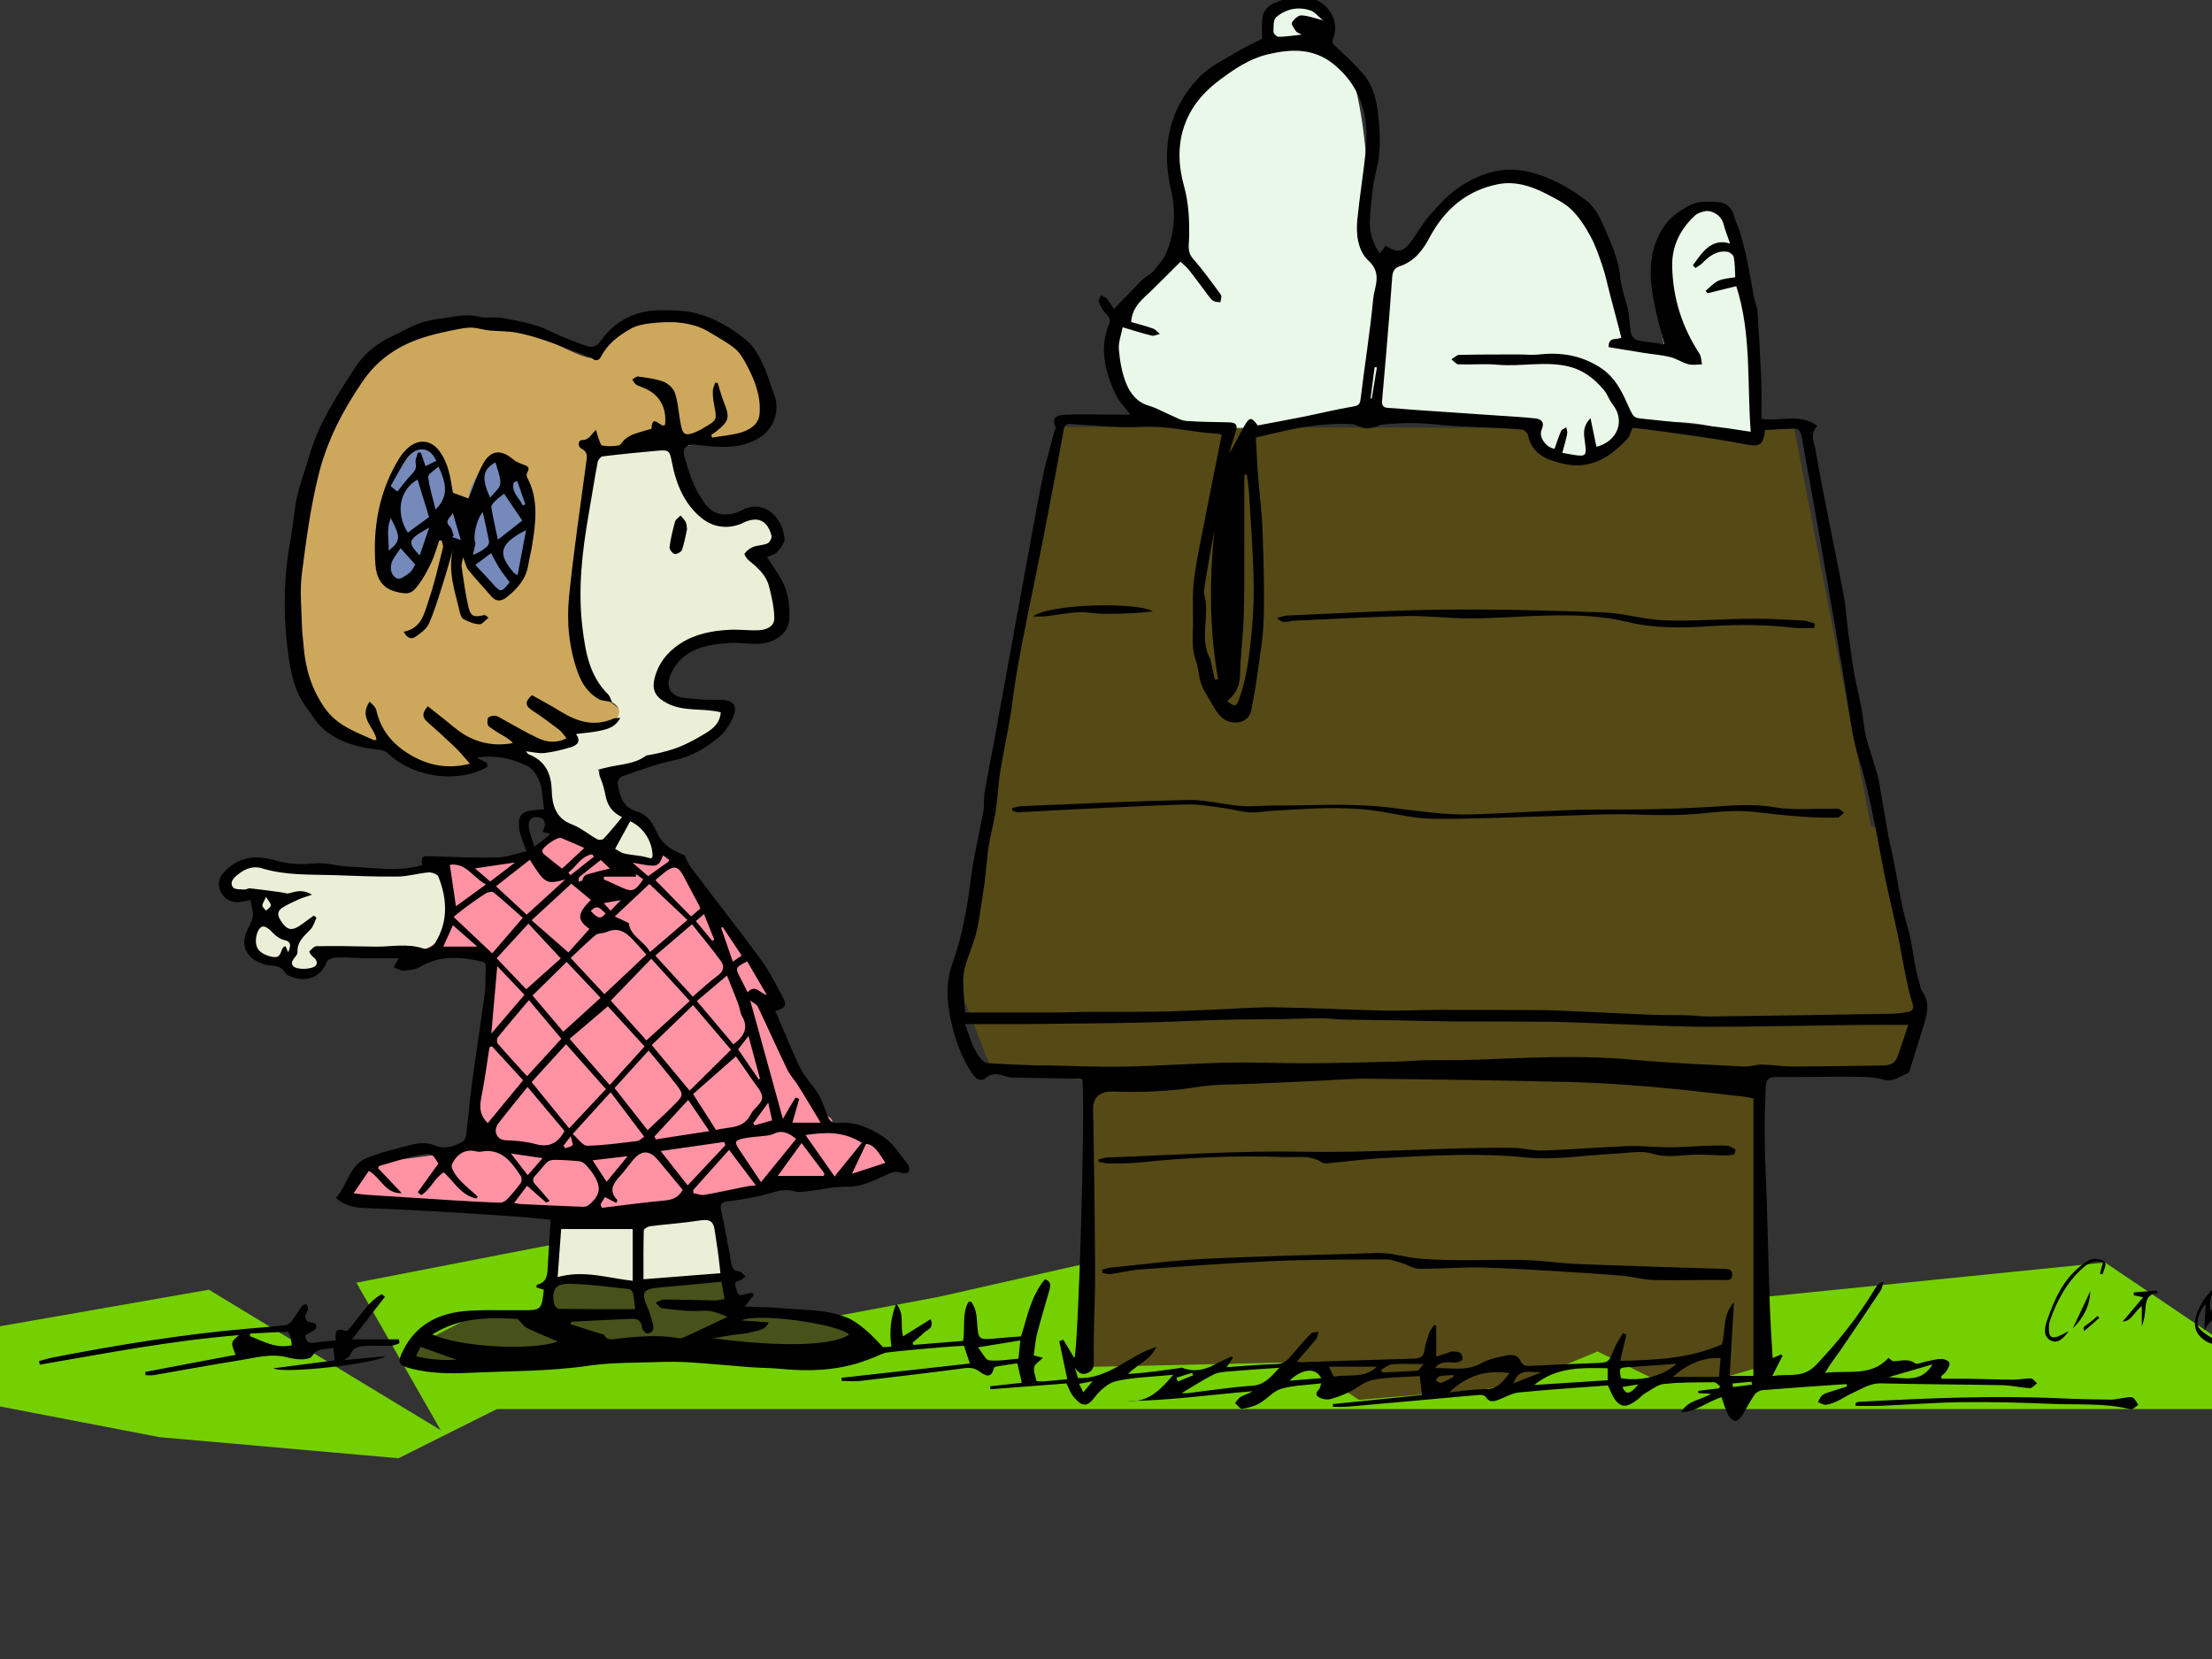 <?xml version="1.0" encoding="iso-8859-1"?>
<!-- Generator: Adobe Illustrator 16.0.0, SVG Export Plug-In . SVG Version: 6.00 Build 0)  -->
<!DOCTYPE svg PUBLIC "-//W3C//DTD SVG 1.1//EN" "http://www.w3.org/Graphics/SVG/1.1/DTD/svg11.dtd">
<svg version="1.1" id="Calque_1" xmlns="http://www.w3.org/2000/svg" xmlns:xlink="http://www.w3.org/1999/xlink" x="0px" y="0px"
	 width="1024px" height="768px" viewBox="0 0 1024 768" style="enable-background:new 0 0 1024 768;" xml:space="preserve">
<rect x="0" y="0" width="1024" height="768" fill="#333333" stroke="none"/>
<g>
	<polygon style="fill:#75D000;" points="-169.888,593.793 -72.354,580.785 -33.344,619.8 96.701,597.047 203.985,662.065 
		164.972,593.793 292.884,568.954 347.993,616.643 434.812,600.294 607.119,561.282 662.387,567.785 753.42,606.797 
		974.507,584.442 1055.77,639.311 1169.556,639.311 1189.062,652.311 1156.551,652.311 229.995,652.311 184.479,675.071 
		73.943,665.316 -95.111,632.808 -134.126,623.053 -179.64,606.797 	"/>
	<polygon style="fill-rule:evenodd;clip-rule:evenodd;fill:#554916;" points="870.759,383.216 866.15,382.634 830.603,198.414 
		488.653,197.588 441.103,464.828 447.141,464.875 457.839,492.23 509.112,501.632 504.312,506.429 501.114,632.849 
		602.502,630.591 629.129,648.05 687.919,643.056 706.74,639.247 739.545,625.648 770.315,640.652 800.711,636.931 814.754,632.849 
		815.551,496.83 880.363,493.626 889.964,466.425 	"/>
	<path style="fill-rule:evenodd;clip-rule:evenodd;fill:#EAF8E9;" d="M600.323-0.837L586.721,9.565l-3.197,13.603
		c0,0-36.006,16-38.411,29.603c-2.397,13.6,3.204,47.205,0,58.409c-3.197,11.202-27.198,28.8-28.801,38.406
		c-1.599,9.598,0.804,36.003,6.404,38.401c2.501,1.075,36.857,19.745,95.696,3.551c9.594-2.64,70.094,3.367,80.144,3.59
		c22.503,0.512,6.095,16.664,31.702,17.477c23.188,0.737,20.857-18.089,23.975-17.879c12.002,0.799,32.716-0.655,44.699,4.88
		c10.567,4.873,15.021-1.219,15.021-1.219S803.548,97.576,797.148,96.774c-6.396-0.799-23.198,4.8-25.6,16.009
		c-2.404,11.195-4.005,31.996-2.404,40.798c1.6,8.805,1.315,5.672,1.315,5.672l-21.511-0.293l1.638-2.703
		c0,0-7.042-33.877-8.644-39.478c-1.598-5.601-17.596-27.204-22.401-28.004c-4.8-0.804-23.209-10.401-38.411-3.203
		c-15.199,7.199-15.199,25.606-36,35.208c-15.322,7.072-16.802-12.804-16.802-12.804s6.126-12.076,3.862-37.646
		c-2.264-25.561-7.865-43.964-11.068-43.964c-3.201,0-7.197-12-7.197-12s-3.999-16.001-8.001-15.204
		C601.924-0.039,600.323-0.837,600.323-0.837z"/>
	<path style="fill-rule:evenodd;clip-rule:evenodd;" d="M141.352,618.136c-0.039,2.446,1.067,4.056,4.609,3.403
		c3.12-0.57,6.324-0.679,9.472-0.998c-0.236-5.255,0.177-5.578,5.222-4.341c5.435-5.629,9.034-13.178,16.09-17.134
		c0.48,0.423,0.959,0.857,1.442,1.285c-4.809,6.204-9.614,12.408-15.246,19.671c7.938,0,14.835,0,21.729,0
		c0.1,0.587,0.192,1.182,0.292,1.773c-1.182,0.406-2.346,1.116-3.543,1.165c-3.825,0.129-7.678-0.146-11.497,0.045
		c-3.17,0.152-6.432,0.37-7.785,4.243c-0.312,0.889-1.612,1.433-2.749,2.377c6.389-0.608,12.454-1.182,19.039-1.808
		c-3.831,3.346-47.349,8.396-51.838,5.606c9.458-1.229,18.918-2.455,28.38-3.678c-0.218-1.762-0.425-3.5-0.705-5.824
		c-3.227,1.038-7.232-0.375-9.75,3.851c-0.642,1.093-3.084,1.493-4.719,1.526c-2.259,0.039-4.582-0.381-6.792-0.949
		c-7.478-1.906-14.714,0.204-21.956,1.358c-13.359,2.126-26.647,4.604-39.983,6.891c-1.197,0.204-2.459,0.025-3.691,0.025
		c-0.047-0.501-0.09-1.014-0.133-1.522c6.933-1.323,13.863-2.645,20.796-3.955c7.007-1.332,14.012-2.646,21.06-3.967
		c-2.37-5.764-2.37-5.764,1.525-9.122c-31.505,2.559-61.815,8.486-92.214,13.695c-0.11-0.563-0.219-1.124-0.328-1.685
		c2.216-0.568,4.406-1.254,6.655-1.696c29.985-5.835,60.109-10.73,90.562-13.35c5.735-0.494,11.463-0.917,17.166-1.616
		c1.048-0.131,2.174-1.272,2.89-2.222c1.664-2.218,3.038-4.638,4.675-6.872c0.304-0.41,1.651-0.62,1.889-0.361
		c0.476,0.514,0.796,1.493,0.66,2.177c-0.222,1.096-1.163,2.096-1.237,3.177c-0.048,0.848,0.577,2.338,1.202,2.518
		c1.796,0.519,4.484,0.198,3.745,2.952C145.941,616.043,143.499,616.752,141.352,618.136z M135.09,622.761
		c-0.276-1.8-0.36-3.209-0.75-4.523c-0.204-0.688-0.984-1.749-1.473-1.733c-5.705,0.189-11.405,0.552-17.101,0.865
		c-0.01,0.399-0.024,0.793-0.029,1.19C121.843,620.923,127.671,624.429,135.09,622.761z"/>
	<path style="fill-rule:evenodd;clip-rule:evenodd;" d="M858.969,649.438c0.54-0.17,1.076-0.458,1.626-0.491
		c31.123-1.671,62.256-3.043,93.435-1.612c7.654,0.356,15.324,0.534,22.989,0.597c2.366,0.016,4.733-0.672,7.107-0.938
		c1.123-0.127,2.559-0.456,3.339,0.065c1.065,0.726,1.637,2.177,2.42,3.311c-1.185,0.726-2.579,2.285-3.523,2.043
		c-12.014-3.025-24.295-1.992-36.452-2.512c-13.727-0.593-27.484-0.954-41.222-0.795c-12.616,0.142-25.227,1.146-37.844,1.684
		c-3.93,0.162-7.876,0.025-11.818,0.025C859.008,650.351,858.986,649.894,858.969,649.438z"/>
	<path style="fill-rule:evenodd;clip-rule:evenodd;" d="M1028.28,622.062c-3.915,0.944-7.783-0.744-10.475-4.184
		c-2.389-3.056-1.988-6.855-0.538-10.468c2.933-7.279,7.862-12.644,15.222-15.709c-0.551,0.487-1.093,0.985-1.662,1.458
		c-0.593,0.489-1.143,1.066-1.818,1.397c-5.109,2.496-6.602,6.719-5.74,12.598c1.792-3.328,3.402-6.302,5.563-10.304
		c0.711,2.748,1.108,4.28,1.752,6.758c2.633-2.196,4.928-4.105,8.058-6.699c-0.426,3.495-0.73,6.036-1.062,8.747
		c0.815,0.165,1.585,0.321,1.302,0.264c-1.049,2.8-2.057,5.493-3.407,9.104c-0.146-2.635-0.245-4.39-0.334-6.117
		c-8.083-0.702-11.107,0.814-14.728,6.952c0.215-4.058,0.434-8.114,0.655-12.086c-2.963,2.896-5.019,9.117-2.778,11.41
		C1021.138,618.083,1025.066,619.927,1028.28,622.062z M1024.459,607.776c11.979-1.025,10.817-0.106,11.744-6.536
		c-5.108,4.397-5.108,4.397-8.958,1.129C1026.375,604.055,1025.524,605.703,1024.459,607.776z"/>
	<path style="fill-rule:evenodd;clip-rule:evenodd;" d="M957.732,616.16c-2.232,3.067-5.08,6.409-8.743,4.184
		c-3.399-2.058-2.344-6.249-1.212-9.454c3.614-10.333,8.144-20.166,17.719-26.54c1.142-0.754,2.551-1.658,3.779-1.587
		c1.858,0.096,4.638,0.501,5.231,1.68c0.663,1.31-0.688,3.633-1.164,5.511c-0.408-0.098-0.82-0.2-1.221-0.296
		c0.449-1.734,0.906-3.463,1.415-5.403c-3.872-1.051-6.788,0.463-9.265,2.663c-7.453,6.628-12.035,15.146-15.287,24.418
		c-0.601,1.709-0.593,3.767-0.362,5.604c0.312,2.552,2.298,2.439,4.101,1.727C954.458,617.989,956.069,617.013,957.732,616.16z"/>
	<path style="fill-rule:evenodd;clip-rule:evenodd;" d="M991.513,604.624c-3.664,2.633-4.625,7.04-8.88,7.164
		c3.082-3.646,6.133-7.242,9.54-11.271c-2.106-0.416-3.237-0.641-4.366-0.866c-0.014-0.448-0.018-0.906-0.028-1.358
		c3.533-0.294,7.064-0.591,10.604-0.886c0.169,0.404,0.336,0.817,0.503,1.225c-4.771,0.246-5.424,3.414-5.697,6.958
		c-0.22,2.845-0.617,5.673-1.675,8.515C991.513,611.149,991.513,608.196,991.513,604.624z"/>
	<path style="fill-rule:evenodd;clip-rule:evenodd;" d="M1032.938,619.913c8.292-3.252,16.07-7.153,21.764-15.218
		C1052.518,612.774,1041.549,619.316,1032.938,619.913z"/>
	<path style="fill-rule:evenodd;clip-rule:evenodd;" d="M967.643,597.761c-0.245,6.842-3.114,12.294-8.143,17.271
		C962.382,608.925,965.018,603.342,967.643,597.761z"/>
	<path style="fill-rule:evenodd;clip-rule:evenodd;" d="M971.844,610.087c-2.274,1.973-4.543,3.956-7.028,6.121
		c-0.591-1.825-0.529-1.79,2.148-3.656c1.438-0.991,2.698-2.229,4.033-3.355C971.277,609.494,971.563,609.791,971.844,610.087z"/>
	<path style="fill-rule:evenodd;clip-rule:evenodd;" d="M468.657,374.043c1.463-0.297,2.918-0.805,4.393-0.864
		c25.674-1.041,51.337-2.335,77.019-2.846c8.035-0.159,16.089,2.099,24.171,2.754c5.054,0.413,10.177-0.207,15.276-0.196
		c17.367,0.068,34.893-1.153,52.057,0.753c13.316,1.478,26.524,3.788,39.958,3.361c15.572-0.49,31.124-1.58,46.688-2.057
		c11.742-0.371,23.506-0.084,35.248-0.32c9.946-0.202,19.895-0.544,29.819-1.205c9.419-0.633,18.663-1.356,28.2,0.266
		c8.427,1.445,17.246,0.588,25.897,0.734c1.266,0.024,2.587-0.243,3.774,0.061c0.909,0.238,1.649,1.161,2.473,1.777
		c-1.016,0.782-2.027,2.226-3.062,2.24c-12.662,0.228-25.199-1.078-37.778-2.588c-7.645-0.919-15.58-0.35-23.295,0.48
		c-10.581,1.145-21.071,1.046-31.696,0.677c-13.893-0.483-27.836,0.467-41.754,0.811c-17.754,0.442-35.515,1.388-53.251,1.136
		c-8.831-0.123-17.622-2.533-26.446-3.746c-15.825-2.17-31.653-0.84-47.485,0.078c-3.435,0.202-6.886,0.949-10.285,0.73
		c-3.983-0.258-7.887-1.466-11.861-1.973c-5.815-0.748-11.682-1.896-17.493-1.708c-20.676,0.653-41.35,1.79-62.018,2.771
		c-5.356,0.253-10.7,0.66-16.057,0.875c-0.867,0.035-1.754-0.562-2.631-0.873C468.568,374.792,468.609,374.422,468.657,374.043z"/>
	<path style="fill-rule:evenodd;clip-rule:evenodd;" d="M839.925,290.699c-3.132,0-6.303,0.309-9.386-0.057
		c-13.107-1.561-26.206-1.59-39.358-0.738c-12.649,0.815-25.312,1.061-37.759-1.99c-12.038-2.956-24.295-3.23-36.563-2.976
		c-12.003,0.256-24.007,1.271-36.004,1.347c-9.938,0.054-19.898-1.3-29.827-1.099c-17.441,0.355-34.863,1.44-52.294,2.167
		c-2.275,0.094-4.841,1.829-7.534-1.309c2.017-0.481,3.391-1.06,4.788-1.114c24.136-0.992,48.275-2.466,72.424-2.717
		c24.649-0.251,49.32,0.39,73.949,1.297c9.394,0.344,18.684,3.334,28.071,3.638c13.512,0.444,27.074-0.623,40.609-0.721
		c7.922-0.06,15.847,0.42,23.765,0.833c1.78,0.094,3.526,0.899,5.288,1.371C840.043,289.319,839.985,290.007,839.925,290.699z"/>
	<path style="fill-rule:evenodd;clip-rule:evenodd;" d="M478.244,285.347c8.148-6.041,49.006-6.674,55.434-2.305
		c-3.27,0.292-6.532,0.703-9.801,0.847c-4.53,0.197-9.064,0.327-13.592,0.241c-3.775-0.078-7.561-0.906-11.305-0.691
		c-5.065,0.28-10.081,1.306-15.131,1.872C481.995,285.518,480.113,285.347,478.244,285.347z"/>
	<path style="fill-rule:evenodd;clip-rule:evenodd;" d="M510.241,587.765c1.149-0.307,2.285-0.78,3.452-0.894
		c14.614-1.445,29.206-3.412,43.864-4.116c26.564-1.291,53.175-1.803,79.768-2.703c6.938-0.241,13.575,2.126,20.2,2.64
		c16.02,1.255,32.2,0.281,48.308,0.608c8.034,0.159,16.033,1.498,24.066,1.816c22.598,0.909,45.206,1.612,67.817,2.284
		c2.264,0.077,4.39,0.056,4.185,2.938c-0.189,2.646-2.18,2.256-4.291,2.229c-10.684-0.129-21.376,0.256-32.053-0.008
		c-4.807-0.114-9.578-1.549-14.405-1.967c-9.282-0.805-18.585-1.39-27.89-1.938c-12.506-0.729-25.008-1.616-37.521-1.881
		c-9.571-0.206-19.167,0.668-28.75,0.59c-2.678-0.023-5.305-1.838-8.014-2.646c-2.391-0.723-4.86-1.697-7.295-1.689
		c-17.124,0.085-34.266-0.004-51.371,0.73c-20.795,0.881-41.57,2.438-62.334,3.898c-4.686,0.331-9.303,1.549-13.979,2.177
		c-1.21,0.157-2.506-0.359-3.762-0.569C510.236,588.762,510.241,588.265,510.241,587.765z"/>
	<path style="fill-rule:evenodd;clip-rule:evenodd;" d="M508.5,536.739c1.393-0.323,2.778-0.881,4.179-0.924
		c30.27-1.032,60.562-3.237,90.806-2.652c32.261,0.63,64.375-2.05,96.577-1.81c4.814,0.03,9.639,1.431,14.435,1.269
		c13.001-0.446,25.992-1.57,38.997-2.057c6.224-0.228,12.472,0.534,18.718,0.555c5.228,0.014,10.46-0.426,15.692-0.604
		c3.832-0.13,7.676-0.316,11.508-0.147c1.363,0.059,2.748,0.995,3.965,1.785c0.208,0.139-0.229,2.111-0.671,2.242
		c-1.413,0.428-2.978,0.524-4.47,0.502c-4.559-0.074-9.12-0.451-13.676-0.367c-6.512,0.114-12.778,1.666-19.577-0.44
		c-5.188-1.61-11.348-0.291-17.066-0.025c-13.886,0.633-27.936,3.131-41.605,1.757c-21.778-2.195-43.316-0.912-64.955,0.213
		c-8.781,0.444-17.515,1.63-26.28,2.437c-0.989,0.091-2.258,0.243-2.976-0.242c-5.289-3.691-11.373-2.378-17.087-2.582
		c-22.371-0.831-44.688,0.126-66.96,2.447c-4.812,0.502-9.691,0.476-14.537,0.521c-1.661,0.016-3.326-0.511-4.989-0.784
		C508.517,537.466,508.509,537.102,508.5,536.739z"/>
	<path style="fill-rule:evenodd;clip-rule:evenodd;fill:#CDA85C;" d="M274.29,211.791c0,0-17.882,99.16,2.845,110.13
		c20.728,10.976,5.954,11.594,5.954,11.594l-20.582,4.662v6.098l-40.233,3.651l-2.845,4.881c0,0-6.907,5.689-16.663,4.064
		c-9.752-1.626-22.755-10.158-30.069-11.783c-7.318-1.625-32.104-14.635-33.324-23.167c-1.22-8.532-8.534-74.365,0.407-94.687
		c8.939-20.317,23.568-60.956,42.67-68.273c19.097-7.317,51.609-11.783,71.929-1.218c20.318,10.563,20.724,7.725,20.724,7.725
		s11.381-15.85,18.694-16.663c7.316-0.813,45.52-3.252,57.303,25.195c11.784,28.444,0,26.415-3.251,26.819
		c-3.251,0.409-34.951,6.912-37.794,6.912C307.208,207.73,274.29,211.791,274.29,211.791z"/>
	<path style="fill-rule:evenodd;clip-rule:evenodd;fill:#7589BA;" d="M194.233,205.291c0,0-20.723,21.943-20.316,43.076
		c0.406,21.13,6.492,23.849,9.338,25.539c2.847,1.686,7.727-2.375,9.758-5.221c2.034-2.845,15.039-30.88,15.039-34.947
		c0-4.065-2.035,21.129-2.035,21.129l8.942,1.625l14.632,17.477l8.125-0.813c0,0,13.003-36.979,6.907-47.953
		c-6.095-10.973-14.221-14.225-14.221-14.225s-12.042,7.041-13.54,19.778c-1.5,12.734-6.78,8.672-6.78,9.074
		c0,0.409-2.441-12.597-2.441-12.597S206.018,204.881,194.233,205.291z"/>
	<path style="fill-rule:evenodd;clip-rule:evenodd;" d="M186.896,292.445c8.467-1.61,9.592-8.862,11.664-14.923
		c2.672-7.815,4.453-15.937,6.476-23.962c0.261-1.016-0.365-2.25-0.583-3.384c-0.374,0.015-0.747,0.021-1.119,0.038
		c-1.202,3.423-2.146,6.969-3.677,10.244c-1.661,3.566-3.57,7.097-5.905,10.24c-3.337,4.515-5.11,4.526-10.496,3.207
		c-6.796-1.662-9.066-6.881-9.471-12.572c-1.223-17.426,1.749-34.093,11.071-49.213c1.057-1.719,2.413-3.322,3.906-4.679
		c4.837-4.397,10.697-3.911,14.62,1.329c4.378,5.848,5.233,12.907,6.25,19.319c2.815,1.042,5.442,2.007,7.231,2.668
		c2.148-5.183,3.964-11.173,6.996-16.466c3.473-6.083,8.327-6.231,13.712-1.621c1.316,1.13,3.104,1.804,4.771,2.412
		c1.806,0.659,3.159,1.222,1.806,3.496c-0.362,0.607-0.493,1.719-0.181,2.304c5.609,10.412,4.032,21.312,2.256,32.216
		c-0.449,2.773-1.225,5.49-1.643,8.265c-0.984,6.537-4.939,11.073-9.851,14.982c-2.52,2.016-4.952,2.445-7.343-0.348
		c-3.475-4.067-7.184-7.94-10.537-12.1c-1.135-1.413-1.482-3.455-2.488-5.955c-0.291,1.877-0.834,3.251-0.65,4.522
		c0.904,6.179,1.721,12.398,3.121,18.476c1.019,4.441,2.569,4.939,7.205,3.811c0.437-0.106,0.957,0.146,2.088,1.214
		c-1.414,1.077-2.855,3.077-4.222,3.023c-2.458-0.084-4.978-1.185-7.238-2.323c-0.93-0.472-1.536-2.078-1.812-3.274
		c-2.212-9.619-5.775-19.113-3.056-29.312c-1.553,5.284-3.009,10.599-4.681,15.833c-2.023,6.311-3.879,12.712-6.536,18.749
		c-1.103,2.506-3.884,4.48-6.278,6.152C190.43,296.131,188.404,295.405,186.896,292.445z M193.299,221.99
		c-8.343,4.702-10.357,15.398-4.504,24.591c3.371-2.472,6.722-4.938,9.828-7.217C196.792,233.383,195.047,227.689,193.299,221.99z
		 M241.786,240.982c-2.872-4.231-5.616-8.277-8.419-12.405c-1.395,1.092-2.699,1.918-3.755,2.991
		c-0.901,0.909-2.296,2.224-2.156,3.161c0.725,4.821,1.883,9.582,3.046,15.106C234.688,246.551,238.149,243.844,241.786,240.982z
		 M180.831,225.053c1.372,1.088,2.306,1.835,3.134,2.495c2.175-2.655,4.179-5.474,6.566-7.92c1.569-1.602,2.396-2.908,1.882-5.305
		c-0.32-1.475,0.635-3.223,1.018-4.856c0.458,0.032,0.917,0.054,1.382,0.085c0.685,1.974,1.376,3.951,2.172,6.237
		c1.756-0.872,3.391-1.677,5.008-2.478c-3.759-8.081-10.461-5.681-13.722-0.997C185.596,216.151,183.51,220.405,180.831,225.053z
		 M239.607,266.251c1.339-7.127,2.585-13.691,3.933-20.849c-12.364,6.344-13.463,10.817-5.615,19.816
		C238.082,265.4,238.345,265.487,239.607,266.251z M235.937,269.532c-1.677-2.272-3.301-4.254-4.665-6.388
		c-1.409-2.207-2.568-4.57-3.945-7.066c-2.527,1.872-4.739,3.512-7.323,5.427c2.759,2.954,5.334,5.574,7.76,8.333
		C231.804,274.426,232.005,274.455,235.937,269.532z M202.978,215.968c-1.863,1.796-4.878,3.461-4.737,4.791
		c0.51,4.9,2.082,9.691,3.397,15.139C207.1,230.269,207.328,225.197,202.978,215.968z M185.425,253.771
		c-1.551,2.462-3.45,4.508-4.178,6.915c-0.838,2.746-0.131,6.119,2.769,7.152c1.39,0.494,3.907-1.405,5.57-2.672
		c1.21-0.922,1.867-2.582,2.683-3.792C189.956,258.804,187.932,256.562,185.425,253.771z M220.146,251.444
		c-0.492,2.238-0.844,3.841-1.199,5.447c2.782-1.04,4.685-2.289,6.392-3.761c0.625-0.544,1.196-1.719,1.059-2.462
		c-0.833-4.465-1.877-8.891-2.887-13.538C220.514,240.165,218.731,249.112,220.146,251.444z M229.376,214.034
		c-6.162,3.356-6.455,7.638-2.475,16.378c1.839-2.399,4.562-4.38,4.709-6.532C231.822,220.676,230.223,217.357,229.376,214.034z
		 M194.294,257.108c1.429-4.192,2.777-8.163,4.378-12.862C188.682,249.825,188.347,250.96,194.294,257.108z M179.922,254.894
		c5.579-4.498,5.669-5.95,1.013-15.036C178.651,245.008,180.13,249.801,179.922,254.894z M213.328,249.987
		c-1.449-4.878-2.59-8.742-3.743-12.595c-0.787,2.13-4.19,3.57-1.313,6.349c1.023,0.986,1.208,2.849,1.775,4.303
		c-0.257,0.18-0.505,0.368-0.767,0.551C210.301,248.943,211.32,249.292,213.328,249.987z M241.961,233.957
		c0.417-0.144,0.834-0.294,1.254-0.44c-1.254-3.606-2.503-7.213-3.755-10.824c-0.519,0.187-1.033,0.37-1.555,0.55
		C236.432,227.81,240.479,230.428,241.961,233.957z"/>
	<path style="fill:#ECEFD8;" d="M311.544,206.646c0,0,10.565,36.306,23.841,34.407c13.276-1.894,17.61-3.521,20.05-0.27
		c2.436,3.25,4.332,12.194,0.812,13.276c-3.523,1.084-7.315,2.44-6.775,3.522c0.541,1.081,16.798,24.382,12.193,30.612
		c-4.604,6.232-26.553,5.693-35.492,7.588c-8.937,1.895-18.965,12.733-18.694,14.355c0.269,1.626-2.711,13.009,4.334,14.087
		c7.046,1.089,23.028,3.251,24.111,3.525c1.086,0.274-2.98,8.127-2.98,8.127s-30.884,19.234-47.407,19.509
		c-16.529,0.267-4.337,2.978-4.337,2.978l1.625,9.209l5.688,8.401l10.297,5.148l5.419,13.548l-5.147,4.604l-41.455-15.714
		c0,0-5.417-11.108-5.688-12.734c-0.27-1.628-2.979-17.878-7.045-18.692c-4.06-0.811-6.229-5.69-6.229-5.69h15.172l6.501-2.438
		l6.012-4.213l8.889-2.017l7.861-1.354c0,0-0.273,0.27,2.709-4.337c2.979-4.603-2.74-7.135-2.74-7.135l-14.331-11.288l-2.169-21.673
		l5.688-76.944l5.42-5.417L311.544,206.646z"/>
	<path style="fill-rule:evenodd;clip-rule:evenodd;" d="M318.053,245.025c-0.749,3.244-1.257,6.513-2.354,9.565
		c-0.349,0.968-2.446,2.088-3.431,1.85c-1.016-0.252-2.453-2.173-2.32-3.175c0.538-3.988,1.472-7.945,2.56-11.824
		c0.31-1.078,1.659-1.866,2.522-2.783c0.833,1.012,1.873,1.924,2.433,3.062C317.946,242.695,317.885,243.941,318.053,245.025z"/>
	<path style="fill:#FF93A4;" d="M115.667,398.189l25.468,3.787c0,0,14.088,1.625,24.382,1.625c10.298,0,26.009-0.535,34.68-3.786
		c8.667-3.251,30.886-2.711,32.511-2.169c1.625,0.543,22.751-7.034,24.92-14.085c2.168-7.045,11.384,3.791,11.384,3.791
		l21.671,9.213l12.467,2.707l1.081-4.6l5.419-0.277c0,0,47.682,61.223,48.222,68.269c0.545,7.05-3.248,4.337-3.248,4.337
		s24.62,48.042,28.566,49.758c3.941,1.719,1.234,5.511,1.234,5.511s3.79-0.541,8.669,0c4.874,0.542,18.425,11.92,22.214,15.168
		c3.792,3.255-7.585,3.255-7.585,3.255l-78.568,16.8l-53.104,6.5l-24.38-2.169l-86.154-7.042l-4.876-1.082l7.043-14.63l37.386-4.88
		l15.177-5.415l2.705-29.263l-1.082-11.917l7.044-43.895l-36.301-3.792l-36.848,1.084l-11.379,9.753l-28.175-10.295l6.091-26.072
		l-13.68,2.771l-4.332-2.703v-10.302l2.169-2.703L115.667,398.189z"/>
	<path style="fill:#ECEFD8;" d="M117.293,400.355c0,0,79.11,3.788,83.986,1.621c4.874-2.161,9.363,28.184,0.073,34.684
		c-9.288,6.503-19.037,5.419-19.037,5.419h-32.513c0,0-4.874,9.208-8.125,9.208c-3.252,0-7.592-1.625-8.674-3.795
		c-1.08-2.168-2.239-5.188-6.806-4.491c-4.568,0.698-11.073-3.094-10.53-4.721c0.544-1.623,1.086-10.831,3.795-14.087
		c2.711-3.252-3.701-12.973-3.701-12.973s-10.926,8.096-11.471,3.225c-0.542-4.882,3.79-12.463,5.958-13.005
		c2.167-0.542,5.418-3.251,5.418-3.251"/>
	<path style="fill:#47521A;" d="M258.176,565.074l-0.21,1.605l-2.788,21.064l-1.88,14.177l-1.084,7.584H218.62l-28.717,14.63
		l-1.624,7.587c0,0,48.219,2.709,80.191-5.962c31.969-8.669,96.991,7.589,106.748,4.878c9.75-2.71,27.087-5.96,25.462-9.209
		c-1.625-3.255-22.217-14.632-29.804-14.093c-7.583,0.544-36.301-1.079-39.012-0.539c-2.708,0.539,8.129-4.876,8.129-4.876
		l-10.837-44.43L258.176,565.074z"/>
	<path style="fill:#ECEFD8;" d="M328.612,561.822l3.793,4.338l4.879,24.925l-41.184,4.336c0,0-35.821-5.673-37.958-4.191
		c-2.135,1.48-2.135-5.564-2.135-5.564l2.168-20.591L328.612,561.822z"/>
	<path style="fill-rule:evenodd;clip-rule:evenodd;" d="M355.117,257.909c2.297,3.584,4.523,6.786,6.479,10.142
		c3.28,5.634,4.06,11.919,3.82,18.255c-0.293,7.513-7.537,11.157-13.155,11.658c-4.761,0.423-9.641-0.614-14.435-0.322
		c-11.527,0.694-22.134,3.126-27.22,14.202c-2.669,5.846-0.439,10.378,5.938,11.192c5.287,0.682,10.667,1.044,15.995,0.928
		c7.106-0.145,9.479,2.676,6.432,8.974c-1.397,2.907-3.322,5.85-5.739,7.914c-6.212,5.303-12.995,9.435-21.362,11.147
		c-8.176,1.671-16.078,4.752-24.018,7.441c-0.931,0.321-2.065,2.191-1.906,3.158c0.894,5.738,2.154,11.176,9.072,13.124
		c4.72,1.331,7.203,5.522,9.142,9.801c2.67,5.876,7.727,8.479,12.713,10.344c0.972,1.934,1.588,3.857,2.738,5.381
		c10.856,14.352,21.981,28.514,32.645,43.011c3.831,5.206,6.766,11.106,9.842,16.831c2.354,4.396,1.804,5.404-3.17,6.965
		c3.477,8.087,6.857,16.172,10.445,24.169c1.79,3.994,4.28,7.464,7.17,10.895c3.167,3.759,4.753,8.933,6.649,13.64
		c0.985,2.453,2.273,3.332,4.818,3.07c7.685-0.8,14.599,2.383,20.579,6.188c4.803,3.049,8.058,8.589,11.811,13.181
		c0.609,0.754,0.738,2.774,0.179,3.372c-0.596,0.657-2.434,0.751-3.422,0.344c-2.711-1.108-4.688-0.016-7.119,1.078
		c-5.64,2.527-11.053,5.482-17.757,5.362c-6.176-0.109-12.377,1.424-18.576,2.13c-1.88,0.218-3.944,0.59-5.671,0.049
		c-4.471-1.397-8.382-0.074-12.635,1.142c-5.831,1.67-11.921,2.551-17.963,3.382c-2.972,0.407-4.381,0.863-3.578,4.437
		c1.803,7.974,3.164,16.041,4.619,24.088c0.394,2.184,0.877,3.804,3.652,3.929c1.029,0.048,1.995,1.526,2.987,2.349
		c-0.952,0.684-1.814,1.738-2.868,1.978c-3.013,0.68-1.76,2.465-1.353,4.13c0.433,1.793,0.965,3.229,3.336,2.387
		c1.279-0.457,2.669-0.607,4.011-0.898c0.227,0.364,0.454,0.728,0.681,1.092c-1.258,1.612-2.513,3.228-4.129,5.308
		c6.36,0.266,12.432,0.266,18.441,0.835c9.616,0.909,19.494,0.472,28.642,4.161c3.196,1.286,6.102,3.509,8.799,5.727
		c2.841,2.339,5.272,5.186,8.149,8.066c0.986-0.061,2.367-0.145,3.839-0.23c-1.034-6.915-0.318-13.473,2.162-19.865
		c4.141,4.517,1.754,10.096,3.227,15.084c4.182-2.598,8.352-5.197,12.794-7.958c1.673,4.354-1.611,4.817-3.139,6.308
		c-1.676,1.628-3.515,3.086-5.28,4.62c0.146,0.328,0.288,0.66,0.429,0.989c7.671-0.617,15.331-1.233,23-1.848
		c1.009-6.231-0.617-12.538,2.448-18.015c0.424-0.071,0.856-0.143,1.279-0.215c0.643,1.231,1.498,2.404,1.866,3.71
		c0.49,1.703,0.726,3.508,0.832,5.285c0.558,8.89,0.529,8.872,9.22,8.032c3.678-0.357,7.365-0.601,11.192-0.909
		c2.865-9.079,4.582-18.738,11.058-26.454c3.131,1.16,2.573,3.245,1.949,5.417c-1.907,6.632-3.915,13.231-5.62,19.914
		c-0.804,3.186-1.016,6.515-1.529,9.938c1.548,0.414,2.834,0.754,4.239,1.128c-1.54,1.574-3.672,2.776-4.038,4.385
		c-0.439,1.908,0.646,4.164,1.084,6.391c1.162,0.057,2.168,0.211,3.161,0.137c3.42-0.258,6.828-0.609,11.081-0.999
		c-1.277-6.058-2.493-11.845-3.712-17.631c0.628-0.22,1.261-0.447,1.89-0.67c1.745,2.924,3.492,5.85,5.089,8.522
		c1.816-3.896,5.188-114.417,3.714-128.931c-0.396-0.134-0.853-0.431-1.311-0.438c-10.438-0.18-20.88-0.314-31.315-0.518
		c-1.123-0.024-2.259-0.389-3.352-0.73c-2.984-0.924-5.772-1.572-8.594,0.816c-2.184,1.855-4.394,0.846-5.919-1.263
		c-5.497-7.596-8.411-16.479-10.389-25.329c-1.918-8.534-2.397-17.616,0.701-26.253c4.598-12.797,6.923-26.021,8.586-39.49
		c1.294-10.467,3.938-20.747,5.797-31.157c0.49-2.741,0.057-5.648,0.521-8.398c1.391-8.176,3.044-16.302,4.537-24.459
		c3.309-18.07,6.555-36.148,9.86-54.21c4.002-21.86,7.901-43.746,12.12-65.562c1.501-7.76,3.806-15.367,5.753-23.044
		c0.187-0.735,0.848-1.66,0.602-2.153c-2.423-4.874,1.594-5.447,4.291-5.599c6.723-0.382,13.488-0.076,20.236-0.058
		c3.431,0.011,6.865,0,10.065,0c-2.299-3.119-5.218-5.998-6.849-9.484c-4.789-10.253-7.576-20.903-3.1-32.097
		c0.849-2.115,0.527-3.36-1.159-4.962c-1.585-1.514-2.657-3.685-3.535-5.742c-0.298-0.7,0.671-1.939,1.064-2.929
		c0.927,0.505,2.094,0.818,2.733,1.563c1.272,1.472,2.25,3.187,3.307,4.736c4.738-4.912,8.982-9.417,13.363-13.775
		c1.395-1.389,3.471-2.144,4.728-3.616c2.28-2.676,4.8-5.414,6.12-8.581c3.994-9.524,4.453-19.376,2.106-29.539
		c-4.489-19.444-0.812-37.232,13.161-51.83c4.517-4.719,10.906-7.72,16.626-11.202c4.161-2.524,8.632-4.547,12.44-6.521
		c0-3.059-0.159-5.946,0.035-8.8c0.27-3.973,2.507-6.615,6.185-7.998c7.065-2.668,14.114-4.702,21.171,0.144
		c5.475,3.754,7.878,10.253,5.541,16.458c-0.721,1.922-0.16,2.544,1.123,3.745c4.357,4.077,8.787,8.141,12.678,12.644
		c5.611,6.494,6.672,14.622,7.368,22.868c0.603,7.287,0.668,14.339-1.181,21.613c-1.871,7.378-2.487,15.141-3.016,22.782
		c-0.38,5.52,1.088,10.876,4.592,15.984c0.953-1.28,1.746-2.344,2.551-3.44c0.215,0,0.535-0.098,0.699,0.018
		c4.786,3.426,7.892,2.652,11.756-2.896c2.76-3.96,5.236-8.183,8.412-11.775c3.843-4.356,7.837-8.825,12.57-12.091
		c9.838-6.797,20.506-10.617,33.004-7.647c9.842,2.338,18.304,7.092,26.176,12.936c3.132,2.321,5.771,5.998,7.326,9.615
		c3.656,8.464,7.92,16.731,8.799,26.267c0.484,5.223,2.617,10.282,3.678,15.481c0.713,3.489,0.627,7.135,1.371,10.615
		c0.258,1.213,1.79,2.787,2.997,3.044c3.833,0.844,7.786,1.139,12.373,1.739c-1.306-5.023-2.567-9.451-3.592-13.928
		c-3.002-12.972-4.929-25.902,2.056-38.357c3.017-5.375,7.348-8.75,12.919-11.742c4.533-2.436,8.411-1.816,12.682-1.707
		c4.678,0.12,7.176,2.474,8.386,6.977c0.652,2.44,1.956,4.697,2.652,7.127c1.18,4.132,2.238,8.308,3.116,12.512
		c1.217,5.829,2.164,11.71,3.306,17.554c0.45,2.236,1.476,4.405,1.626,6.65c0.706,10.683,1.305,21.375,1.729,32.072
		c0.232,5.794,0.037,11.604,0.037,17.459c8.698,1.445,17.861-2.812,25.938,3.314c-3.811,3.873-1.339,7.903-0.728,11.706
		c1.448,8.947,3.24,17.84,4.979,26.732c2.649,13.535,5.497,27.03,8.017,40.584c0.979,5.252,1.175,10.64,1.934,15.927
		c1.223,8.581,2.114,17.254,4.094,25.671c1.427,6.096,2.579,12.095,3.308,18.333c0.755,6.459,3.359,12.703,5.155,19.042
		c0.555,1.962,1.257,3.889,1.613,5.878c1.525,8.515,2.896,17.061,4.422,25.575c0.603,3.382,1.49,6.71,2.18,10.074
		c2.204,10.849,3.622,21.93,6.797,32.488c2.549,8.488,2.796,17.322,5.411,25.709c0.384,1.213,0.412,2.66,1.121,3.62
		c4.474,6.121,2.118,12.229,0.212,18.374c-1.761,5.684-3.497,11.381-5.303,17.054c-0.338,1.065-0.724,2.708-1.46,2.946
		c-3.614,1.169-6.441,4.234-11.145,2.896c-4.688-1.339-9.854-1.319-14.813-1.361c-11.744-0.095-23.494,0.278-35.239,0.139
		c-3.423-0.046-4.342,1.792-4.453,4.313c-0.331,7.896-0.627,15.812-0.519,23.717c0.139,10.344,0.711,20.687,1.028,31.03
		c0.415,13.652,0.724,27.312,1.149,40.961c0.182,6.095,0.506,12.173,0.814,18.261c0.192,3.821,0.465,7.645,0.719,11.828
		c1.49-0.636,2.67-1.137,3.848-1.638c0.261,0.188,0.514,0.372,0.77,0.554c-1.433,2.803-2.871,5.598-4.845,9.446
		c7.527-1.39,14.036,1.472,20.468-5.336c10.451-11.051,19.735-22.705,27.486-35.704c0.681-1.143,1.739-2.063,3.503-2.698
		c-0.366,1.33-0.417,2.87-1.139,3.961c-6.118,9.246-12.31,18.452-18.584,27.595c-2.403,3.498-5.088,6.792-7.275,10.69
		c10.294-1.388,21.427,1.949,29.368-6.954c0.89,0.618,1.594,1.539,2.312,1.549c3.294,0.043,6.546-1.518,9.888,0.896
		c1.073,0.779,3.634-0.514,5.508-0.854c2.266-0.41,4.513-1.095,6.78-1.108c1.299-0.01,3.299,0.771,3.714,1.736
		c0.397,0.947-0.66,2.678-1.372,3.889c-0.555,0.922-1.576,1.564-2.382,2.338c0.04,0.403,0.068,0.815,0.102,1.219
		c4.522,0,9.038-0.051,13.55,0.015c6.652,0.109,13.299,0.392,19.945,0.417c2.656,0.014,5.313-0.672,7.949-0.574
		c0.959,0.043,1.869,1.45,2.802,2.233c-1.099,0.794-2.233,2.305-3.284,2.25c-4.287-0.216-8.532-1.281-12.817-1.365
		c-18.736-0.38-37.48-0.392-56.229-0.848c-4.986-0.119-8.684,2.52-12.814,4.334c-2.448,1.073-4.681,2.637-7.11,3.778
		c-1.72,0.805-3.557,1.585-5.412,1.796c-1.21,0.139-2.533-0.761-3.812-1.195c0.674-1.108,1.127-2.48,2.078-3.25
		c1.03-0.831,2.481-1.164,3.797-1.601c2.519-0.838,5.063-1.6,7.595-2.389c-0.049-0.369-0.094-0.739-0.135-1.111
		c-1.754,0.105-3.508,0.189-5.257,0.314c-11.211,0.794-22.425,1.531-33.625,2.467c-1.329,0.109-3.01,1.03-3.757,2.108
		c-2.093,3.006-3.673,6.371-5.673,9.445c-0.748,1.158-2.231,2.802-3.158,2.667c-1.296-0.18-2.823-1.595-3.468-2.877
		c-1.263-2.477-1.972-5.23-2.986-8.067c-6.503,1.946-11.771,6.737-18.636,7.004c2.759-5.47,8.72-5.547,13.757-8.565
		c-2.435-0.152-4.146-0.256-5.859-0.365c-0.007-0.337-0.016-0.684-0.018-1.037c3.166-0.375,6.328-0.752,9.5-1.135
		c0.2-0.306,0.409-0.61,0.617-0.909c-0.893-0.671-1.784-1.913-2.666-1.913c-7.777,0.066-15.606-0.076-23.314,0.763
		c-3.167,0.347-6.101,2.915-9.101,4.548c-0.768,0.42-1.355,1.16-2.033,1.744c-6.744,5.809-10.131,5.04-13.738-3.118
		c-0.301-0.691-0.603-1.377-1.084-2.474c-13.703,1.033-27.469,1.883-41.182,3.248c-3.433,0.344-6.686,2.422-10.059,3.597
		c-2.043,0.721-3.93,0.849-5.309-1.503c-0.389-0.662-1.884-1.028-2.824-0.953c-6.234,0.464-12.452,1.1-18.676,1.654
		c-11.297,1.024-22.586,2.032-33.871,3.036c-3.185,0.284-6.352,0.599-9.545,0.788c-1.941,0.121-3.896,0.022-5.842,0.022
		c-0.011-0.42-0.018-0.84-0.029-1.264c13.807-1.404,27.607-2.806,41.277-4.199c-0.359-2.893-0.699-5.616-1.083-8.749
		c-7.224,0.501-14.55,0.427-21.62,1.732c-3.932,0.722-7.365,3.891-11.142,5.709c-2.747,1.313-5.638,2.376-8.561,3.219
		c-1.237,0.359-2.823,0.145-4.075-0.304c-1.967-0.7-3.604-1.802-1.309-4.105c0.552-0.557,0.637-1.571,1.123-2.891
		c-6.507,0.795-12.749,0.863-18.538,2.52c-3.675,1.052-6.528,4.737-10.036,6.717c-2.426,1.365-5.306,2.154-8.082,2.539
		c-0.935,0.135-2.152-1.716-3.248-2.663c0.884-0.994,1.596-2.287,2.693-2.902c1.707-0.958,3.68-1.451,5.432-2.56
		c-19.34,1.55-38.504,4.354-58.056,4.533c9.656,0.838,15.251-5.024,21.298-12.135c-9.392,0.922-18.002,1.07-26.252,2.883
		c-3.835,0.841-7.699,4.352-10.227,7.667c-3.793,4.96-6.112,3.838-9.815-0.584c-1.34-1.597-1.995-3.773-3.112-5.983
		c-11.605,0.883-23.396,1.789-35.19,2.692c-0.049-0.461-0.104-0.913-0.16-1.375c4.86-0.538,9.717-1.069,14.671-1.621
		c-0.645-2.803-1.286-5.585-2.077-9.024c-3.148,0.476-6.48,0.965-9.801,1.526c-0.418,0.065-1.043,0.461-1.116,0.805
		c-1.061,5.091-4.17,3.251-6.474,1.562c-2.278-1.669-4.308-1.988-7.056-1.623c-16.08,2.119-32.196,4.043-48.313,5.907
		c-2.831,0.317-5.729,0.006-8.596-0.01c0-0.49,0.005-0.977,0.008-1.457c19.681-2.188,39.361-4.372,59.385-6.595
		c-0.927-2.782-1.753-5.272-2.738-8.229c-3.387,0.227-6.894,0.396-10.378,0.701c-8.392,0.745-16.783,1.426-25.147,2.407
		c-2.131,0.254-4.131,1.534-6.21,2.321c-2.008,0.757-4.001,1.558-6.049,2.22c-12.246,3.987-24.78,4.259-37.458,3.013
		c-4.572-0.438-9.178-0.402-13.757-0.742c-9.255-0.701-18.492-1.619-27.749-2.219c-4.824-0.316-9.692-0.34-14.524-0.168
		c-10.8,0.397-21.719,0.142-32.359,1.699c-18.555,2.703-37.189,2.44-55.795,3.323c-8.885,0.423-17.61,0.242-26.234-1.911
		c-6.348-1.584-6.809-2.819-3.855-8.687c5.72-11.353,15.589-16.653,27.592-17.914c8.185-0.854,16.501-0.37,24.763-0.494
		c0.769-0.007,1.539-0.007,2.305,0c9.131,0.076,9.42-0.172,10.358-9.5c-1.099-0.347-2.236-0.697-3.468-1.077
		c0.156-0.582,0.18-1.192,0.344-1.232c4.938-1.17,4.77-5.129,4.979-8.941c0.394-7.004,0.862-14,1.312-21.138
		c-5.948-0.555-11.365-1.167-16.797-1.539c-12.728-0.874-25.46-1.699-38.192-2.425c-10.639-0.6-21.287-1.091-31.93-1.499
		c-4.488-0.174-8.536-1.273-12.532-4.599c5.553-5.979,6.106-15.605,15.103-18.82c2.388-0.858,4.769-1.764,7.209-2.462
		c3.654-1.056,7.349-1.962,11.029-2.938c4.112-1.077,8.058-1.964,12.375-0.115c4.502,1.92,9.06,0.589,13.11-1.912
		c0.852-0.523,1.402-2.024,1.541-3.146c0.967-7.958,1.627-15.949,2.703-23.891c1.821-13.555,3.922-27.076,5.776-40.623
		c0.432-3.159,0.46-6.383,0.469-9.572c0.022-6.03,1.376-5.448-5.528-6.758c-8.342-1.584-16.712-1.537-24.512,3.114
		c-2.172,1.294-5.063,1.653-7.669,1.838c-1.568,0.11-3.206-0.957-4.819-1.491c0.733-1.309,1.465-2.625,2.354-4.217
		c-5.098,0-10.287,0.064-15.481-0.018c-4.58-0.07-9.166-0.469-13.736-0.33c-1.458,0.047-3.756,1.033-4.171,2.148
		c-2.305,6.143-8.284,9.311-14.834,7.24c-1.55-0.49-3.66-1.057-4.317-2.246c-1.783-3.287-4.626-3.229-7.615-3.534
		c-1.614-0.17-3.237-0.808-4.738-1.491c-5.669-2.577-7.888-7.428-5.912-13.155c0.924-2.651,2.781-5.072,3.2-7.763
		c0.38-2.397-0.633-5.012-1.087-7.836c-1.131,0.239-2.705,0.629-4.291,0.883c-4.364,0.686-7.693-1.02-9.489-4.793
		c-1.703-3.568-0.787-6.744,2.458-9.889c6.776-6.568,14.542-6.928,23.114-4.441c5.713,1.646,11.517,1.974,17.626,1.301
		c5.274-0.577,10.772,1.341,16.196,1.528c10.824,0.367,21.685,2.417,32.479-0.323c0.491-0.122,0.983-0.242,1.463-0.367
		c-0.54-3.984-0.057-4.273,3.904-4.137c10.305,0.352,20.622,0.798,30.924,0.569c4.348-0.104,8.664-1.822,13.41-2.899
		c-0.838-2.201-1.626-4.047-2.234-5.944c-0.509-1.567-1.021-3.185-1.169-4.822c-0.511-5.71,1.075-7.596,6.698-8.221
		c1.5-0.16,3.007-0.24,4.87-0.391c-0.672-4.454-0.727-8.912-2.14-12.889c-1.026-2.87-3.346-6.21-5.967-7.4
		c-6.792-3.089-14.069-5.096-23.126-3.622c2.11,1.07,3.467,1.763,4.822,2.45c0.076,0.579,0.152,1.156,0.228,1.733
		c-0.992,0.518-1.952,1.102-2.979,1.552c-13.812,6.013-32.373,2.587-43.286-7.863c-0.886-0.844-2.33-1.378-3.579-1.512
		c-9.255-0.969-18.224-3.117-25.494-9.09c-3.636-2.979-6.194-7.336-9.004-11.237c-5.127-7.125-6.742-15.508-7.896-23.95
		c-2.432-17.68-2.22-35.317,1.041-52.911c1.229-6.642,1.595-13.461,3.061-20.042c1.442-6.449,3.898-12.671,5.702-19.051
		c4.184-14.746,12.56-27.342,20.676-40.016c4.28-6.676,10.245-11.816,17.612-15.168c4.198-1.907,8.195-4.328,12.497-5.926
		c3.398-1.26,7.098-1.885,10.719-2.338c5.451-0.689,10.768-2.278,16.476-0.82c3.679,0.936,7.819-0.06,11.578,0.667
		c7.4,1.427,14.885,2.57,21.8,6.061c5.217,2.635,10.807,4.547,16.275,6.667c2.721,1.052,5.131,0.789,7.03-1.922
		c7.063-10.009,16.687-14.57,29.037-14.437c4.684,0.054,9.078,0.075,13.79,1.095c9.739,2.097,17.77,7.03,25.125,13.094
		c3.192,2.635,5.362,6.812,7.226,10.66c2.175,4.498,3.398,9.441,5.233,14.112c2.929,7.435,0.011,15.895-6.716,20.05
		c-8.949,5.52-18.633,4.477-28.286,3.432c-5.923-0.632-7.879,1.145-6.125,6.591c1.582,4.93,2.853,10.126,5.414,14.53
		c3.015,5.177,6.047,11.307,13.629,11.019c2.288-0.09,4.773-0.686,6.768-1.783c10.785-5.923,19.374,3.446,20.165,12.876
		c0.165,2.016-1.864,4.49-3.427,6.274C358.672,256.771,356.658,257.169,355.117,257.909z M446.853,468.699
		c15.032,0,29.589,0.017,44.145-0.012c3.833-0.015,7.669-0.245,11.503-0.263c10.963-0.051,21.926,0.067,32.892-0.095
		c8.171-0.117,16.342-0.533,24.507-0.854c10.085-0.397,20.171-1.259,30.249-1.151c16.59,0.188,33.176,1.117,49.771,1.475
		c8.542,0.182,17.086-0.287,25.633-0.301c15.861-0.028,31.721,0.055,47.578,0.113c3.067,0.011,6.14,0.109,9.21,0.244
		c14.013,0.627,28.016,1.329,42.026,1.9c5.478,0.223,10.965,0.094,16.448,0.243c3.702,0.102,7.396,0.619,11.089,0.569
		c28.383-0.372,56.766-0.819,85.15-1.306c1.892-0.031,3.774-0.515,5.676-0.722c2.989-0.321,3.355-1.8,2.493-4.478
		c-1.193-3.736-2.066-7.591-2.858-11.438c-1.354-6.592-2.431-13.239-3.821-19.825c-1.844-8.725-3.98-17.396-5.803-26.13
		c-1.716-8.236-3.121-16.539-4.786-24.788c-1.396-6.842-2.83-13.684-4.516-20.466c-1.66-6.661-4.086-13.157-5.411-19.875
		c-1.993-10.124-3.235-20.404-4.957-30.585c-3.729-22.046-7.532-44.083-11.38-66.11c-2.455-14.082-5.048-28.147-7.581-42.214
		c-0.372-2.084-0.871-4.258-3.508-4.217c-4.536,0.077-9.072,0.434-13.486,0.666c-0.885,6.881-2.211,7.83-8.649,6.703
		c-4.512-0.796-9.001-1.705-13.528-2.4c-7.77-1.197-15.562-2.307-23.36-3.378c-5.406-0.752-10.826-1.372-15.862-2.005
		c-0.854,1.999-1.144,3.792-2.165,4.903c-8.043,8.717-17.275,14.717-29.896,11.773c-7.551-1.758-14.522-4.334-16.327-13.338
		c-0.203-0.992-1.711-2.348-2.721-2.449c-5.322-0.515-10.676-0.682-16.013-0.977c-7.774-0.428-15.583-0.524-23.317-1.368
		c-8.756-0.957-17.436-0.91-26.146,0.127c-0.569,0.066-1.075,0.646-1.655,0.76c-1.834,0.357-3.732,1.025-5.52,0.805
		c-2.143-0.256-4.165-1.83-6.278-1.925c-9.853-0.439-19.593,0.713-29.228,2.747c-5.202,1.101-10.358,2.389-15.069,3.481
		c0.34,6.244,0.552,11.834,0.982,17.417c0.646,8.524,1.787,17.027,2.099,25.557c0.491,13.64,0.889,27.309,0.533,40.94
		c-0.242,8.733-1.816,17.45-2.979,26.148c-0.717,5.414-1.73,10.783-2.752,16.146c-0.225,1.188-0.795,2.453-1.597,3.349
		c-3.113,3.487-9.538,3.232-13.194-1.118c-2.822-3.339-4.646-7.518-7.008-11.271c-2.683-4.258-2.244-9.386-3.832-13.765
		c-1.955-5.377-1.527-10.458-1.385-15.78c0.182-6.369-0.357-12.777,0.218-19.101c0.634-6.979,2.019-13.903,3.356-20.792
		c3.156-16.295,6.465-32.562,9.756-49.031c-0.584-0.137-1.309-0.422-2.039-0.459c-11.807-0.628-23.285-3.907-35.35-3.203
		c-10.623,0.625-21.359-0.694-32.035-1.266c-2.042-0.113-3.248-0.077-3.709,2.464c-2.938,16.214-5.987,32.408-9.134,48.584
		c-2.46,12.622-5.164,25.2-7.674,37.804c-1.786,8.978-3.546,17.953-5.101,26.968c-1.13,6.513-1.758,13.11-2.854,19.625
		c-1.4,8.271-3.156,16.472-4.55,24.738c-0.702,4.118-0.92,8.319-1.396,12.472c-0.298,2.625-0.534,5.259-1.018,7.845
		c-0.915,4.876-2.104,9.715-2.972,14.602c-0.563,3.117-0.755,6.301-1.11,9.453c-0.425,3.666-0.718,7.352-1.313,10.986
		c-1.246,7.656-1.99,15.495-4.211,22.867c-1.898,6.302-5.131,12.261-5.229,18.994C445.823,458.479,446.479,463.266,446.853,468.699z
		 M664.459,633.281c7.273-0.068,14.529,1.635,21.393-2.245c3.252-1.839,7.176-2.651,10.898-3.438c2.57-0.536,5.726-0.757,7.082,2.28
		c1.072,2.428,2.697,2.514,4.82,2.413c9.788-0.469,19.566-0.934,29.369-1.266c6.794-0.233,6.663-0.19,9.117-6.366
		c1.041-2.646,2.766-5.01,4.183-7.502c0.526,0.229,1.051,0.453,1.579,0.683c-0.9,3.827-1.807,7.662-2.853,12.12
		c16.386-0.327,32.119-1.061,47.003-7.559c1.991-6.029-0.021-13.377,5.649-19.549c-0.696,11.9-1.336,22.878-1.989,34.078
		c4.163,0,7.545,0,10.995,0c0-42.968,0-85.631,0-128.435c-1.746-0.319-3.225-0.69-4.729-0.858
		c-13.536-1.495-27.056-3.189-40.62-4.353c-13.096-1.114-26.236-2.057-39.375-2.38c-31.201-0.76-62.409-1.213-93.623-1.537
		c-8.603-0.088-17.209,0.712-25.814,1.097c-9.062,0.413-18.123,0.811-27.189,1.242c-8.426,0.394-16.978,0.077-25.262,1.402
		c-13.42,2.151-26.837,2.698-40.35,2.203c-5.317-0.188-8.75,2.685-8.7,7.793c0.094,9.705,0.349,19.405,0.474,29.109
		c0.196,15.455,0.354,30.904,0.46,46.362c0.033,4.934-0.148,9.868-0.238,14.803c-0.168,8.604-0.535,17.21-0.391,25.811
		c0.044,2.804,0.196,5.047-2.716,6.351c-2.822,1.258-4.481-0.152-6.035-2.328c0.473,1.541,0.943,3.083,1.436,4.715
		c14.349,0.588,23.776-10.679,36.252-14.362c-2.65,5.962-8.756,8.014-13.084,12.502c8.117-0.488,16.053-1.632,23.987-2.773
		c0.355-0.054,0.763-0.257,1.054-0.143c5.217,2.096,10.123,1.162,14.932-1.387c2.626-1.399,5.354-2.598,8.038-3.889
		c0.182,0.238,0.358,0.475,0.543,0.719c-0.836,1.254-1.668,2.501-2.885,4.319c8.039-0.534,15.409-1.229,22.795-1.413
		c2.906-0.067,4.729-1.124,6.461-3.196c3.111-3.729,6.305-7.401,9.684-10.882c0.729-0.762,2.382-0.62,3.605-0.898
		c-0.35,1.11-0.42,2.452-1.102,3.295c-2.76,3.415-5.713,6.693-8.953,10.43c1.207,0.196,1.684,0.358,2.141,0.342
		c17.385-0.551,34.765-1.165,52.148-1.637c2.922-0.078,4.398-1.021,4.83-4.036c0.375-2.631,1.2-5.237,2.096-7.761
		c0.488-1.369,1.533-2.55,2.328-3.812c0.328,0.145,0.648,0.284,0.968,0.426c0,4.472,0,8.952,0,14.275
		c2.43-0.812,4.589-1.533,6.757-2.266c0.121-0.037,0.219-0.222,0.311-0.209c1.406,0.194,3.051,0.045,4.129,0.756
		c0.736,0.48,1.268,2.729,0.822,3.21c-0.766,0.828-2.371,1.278-3.6,1.228C670.018,630.63,666.713,629.96,664.459,633.281z
		 M329.271,201.326c0.111,0.409,0.226,0.822,0.339,1.24c4.615-0.783,9.4-1.069,13.812-2.486c3.974-1.283,7.829-3.701,8.22-8.633
		c0.652-8.248-2.322-15.644-6.1-22.711c-1.43-2.666-3.057-5.51-5.328-7.361c-3.601-2.931-7.792-5.148-11.794-7.588
		c-8.511-5.178-17.885-5.17-27.313-4.117c-3.121,0.352-6.452,1.026-9.136,2.531c-5.564,3.12-10.66,6.964-13.752,12.902
		c-0.938,1.797-2.481,2.362-4.26,0.616c-0.56-0.54-1.548-0.632-2.338-0.928c-6.431-2.422-12.816-4.989-19.321-7.213
		c-4.381-1.498-8.873-2.802-13.422-3.631c-3.93-0.713-8.004-0.548-12.005-0.933c-3.887-0.378-7.937-1.962-11.582-1.258
		c-8.789,1.69-17.824,3.393-25.929,6.986c-8.482,3.756-15.756,9.481-21.418,17.721c-9.104,13.244-16.409,27.297-20.287,42.629
		c-3.863,15.25-5.942,30.999-7.933,46.647c-0.995,7.843-0.125,15.94,0.054,23.921c0.073,3.288,0.541,6.572,0.813,9.852
		c0.848,10.283,3.779,19.756,9.8,28.327c5.666,8.067,14.395,11.042,22.732,14.785c0.347,0.151,0.871-0.118,1.164-0.161
		c-0.813-5.894-8.463-9.888-3.22-17.621c1.374,1.128,2.813,2.474,3.173,4.065c2.245,9.983,8.581,16.699,17.188,21.361
		c7.832,4.232,16.228,5.76,26.117,3.275c-2.561-2.872-4.497-5.325-6.727-7.463c-4.213-4.042-8.525-7.994-12.927-11.825
		c-2.6-2.259-2.493-4.346,0.159-7.32c1.862,1.483,3.662,2.963,5.516,4.373c4.438,3.38,8.549,7.411,13.445,9.908
		c6.239,3.197,13.242,4.151,20.451,2.781c-1.052-1.202-2.247-2.022-3.473-2.795c-2.596-1.634-5.365-3.044-7.721-4.974
		c-0.735-0.599-0.821-2.73-0.372-3.81c0.312-0.724,2.102-1.165,3.202-1.12c1.061,0.045,2.109,0.836,3.126,1.382
		c5.606,3.026,11.085,6.345,16.857,9.029c4.028,1.875,8.446,2.48,13.18,0.046c-1.31-1.538-2.192-3-3.453-3.965
		c-4.056-3.089-8.152-6.143-12.426-8.926c-3.058-1.995-3.716-3.878-0.136-7.053c4.301,2.436,8.911,4.838,13.322,7.579
		c7.659,4.741,15.53,7.142,24.33,3.314c0.731-0.319,1.646-0.225,3.236-0.407c-2.227,4.34-5.861,5.218-9.327,5.975
		c-3.537,0.764-7.189,1-11.189,1.524c2.551,3.402,0.544,5.228-2.332,6.089c-3.972,1.204-8.065,2.213-12.18,2.706
		c-2.633,0.313-5.384-0.448-8.63-0.787c0.642,0.777,0.806,1.183,1.093,1.295c7.609,2.999,10.621,8.629,10.838,16.73
		c0.175,6.584,1.655,12.887,9.277,15.773c4.195,1.59,7.797,4.695,11.786,6.913c0.747,0.415,2.459,0.299,2.983-0.264
		c2.875-3.101,5.521-6.413,8.522-9.979c-5.022-2.417-6.843-5.886-7.703-10.088c-0.474-2.377-1.024-4.778-1.936-7.009
		c-1.656-4.072-1.479-4.878,2.635-5.894c6.125-1.519,12.722-1.439,18.099-5.452c0.276-0.216,0.737-0.207,1.112-0.266
		c8.16-1.345,16.002-3.812,23.065-8.05c4.597-2.758,9.986-5.337,10.413-11.764c-8.4-2.12-17.115-0.076-25.064-4.313
		c-4.898-2.617-6.907-5.654-5.642-11.139c1.668-7.178,6.063-12.506,11.919-16.342c6.813-4.464,14.782-5.998,22.847-6.404
		c4.539-0.23,9.125,0.431,13.671,0.195c3.475-0.181,7.137-1.772,7.06-5.667c-0.105-4.939-1.231-9.94-2.486-14.769
		c-1.331-5.133-5.217-8.562-9.24-11.789c-1-0.801-2.343-2.859-2.058-3.248c0.981-1.321,2.489-2.501,4.04-3.099
		c2.116-0.812,4.59-0.729,6.626-1.646c0.979-0.433,2.075-2.487,1.828-3.473c-1.856-7.183-6.337-9.2-12.977-6.135
		c-0.353,0.156-0.68,0.371-1.024,0.517c-6.501,2.687-13.072,1.563-18.106-2.403c-8.24-6.489-12.099-16.001-14.042-26.168
		c-0.987-5.178-1.275-5.687-6.645-5.213c-8.491,0.739-16.969,1.59-25.422,2.628c-0.885,0.102-2.094,1.658-2.29,2.706
		c-1.482,7.893-2.701,15.846-4.091,23.769c-3.084,17.544-5.102,35.144-2.909,52.987c1.387,11.276,3.288,22.324,11.949,30.779
		c0.568,0.557,0.771,1.481,1.728,3.428c-2.664-0.509-4.563-0.442-6.008-1.227c-4.945-2.686-7.936-7.175-9.803-12.333
		c-4.117-11.389-5.274-23.359-4.09-35.2c2.089-20.839,5.222-41.57,7.979-62.342c0.328-2.485,0.754-4.608-2.146-6.133
		c-2.166-1.133-1.537-4.042,0.237-4.011c3.297,0.047,3.977-2.544,6.423-4.7c0.477,1.667,0.729,2.839,1.153,3.931
		c0.467,1.193,0.96,3.204,1.686,3.319c2.483,0.395,5.132,0.415,7.599-0.051c1.128-0.219,1.88-2.038,2.985-2.893
		c1.181-0.917,2.506-1.772,3.899-2.279c2.751-0.985,5.595-1.71,8.341-2.525c0.312-7.828,4.515,0.217,6.275-1.865
		c0.9-8.2-2.814-14.437-10.395-17.282c-1.075-0.398-2.218-0.755-3.121-1.421c-0.723-0.534-1.124-1.507-1.664-2.279
		c0.904-0.479,1.883-1.467,2.708-1.351c3.883,0.553,7.897,0.975,11.534,2.317c2.173,0.801,4.62,2.903,5.396,4.995
		c1.387,3.729,1.651,7.889,2.329,11.884c1.219,7.29,1.262,9.564,9.384,5.579c0.569-0.28,1.102-0.643,1.653-0.962
		c6.334-3.681,6.287-3.672,4.884-10.845c-0.39-1.996-0.639-4.062-0.591-6.089c0.029-1.356,0.702-2.693,1.088-4.033
		c0.395,0.042,0.795,0.102,1.189,0.154c0.948,2.98,1.705,6.042,2.874,8.935c2.803,6.945,2.426,8.701-3.465,13.39
		C330.911,200.241,330.074,200.766,329.271,201.326z M582.248,196.945c7.325-1.395,14.588-2.703,21.813-4.161
		c7.378-1.481,14.687-3.303,22.103-4.55c2.44-0.41,3.371-0.812,3.697-3.489c1.854-15.458,4.353-30.852,5.833-46.342
		c0.556-5.781,4.364-11.79-2.3-17.869c-4.615-4.21-5.732-11.896-5.065-18.672c1.045-10.532,2.754-21,3.862-31.531
		c1.664-15.807-1.707-29.872-14.661-40.495c-9.427-7.725-20.071-7.236-30.881-4.615c-8.298,2.004-15.232,6.733-22.04,11.815
		c-5.746,4.306-10.567,9.276-13.878,15.53c-5.677,10.717-5.771,22.146-2.624,33.505c2.219,7.998,2.546,15.975,2.369,24.16
		c-0.057,3.059-0.945,6.369,1.711,9.396c4.667,5.343,8.839,11.124,13.03,16.859c0.514,0.709-0.144,2.27-0.256,3.438
		c-1.025-0.158-2.161-0.099-3.055-0.532c-0.86-0.432-1.585-1.29-2.195-2.092c-3.091-4.051-6.042-8.205-9.203-12.208
		c-1.283-1.618-2.964-2.93-4.01-3.935c-4.681,4.66-8.866,8.917-13.152,13.065c-4.245,4.111-9.253,7.669-9.699,14.854
		c3.347,0.963,6.794,1.83,10.132,3.02c1.205,0.425,2.129,1.638,3.18,2.485c-1.264,0.294-2.646,1.066-3.777,0.793
		c-4.291-1.042-8.5-2.417-13.486-3.887c-0.632,3.438-2.037,6.957-1.736,10.317c0.488,5.379,1.41,10.938,3.459,15.873
		c1.842,4.428,4.904,8.528,10.27,10.086c3.594,1.035,6.904,2.991,10.379,4.458c2.338,0.987,4.686,2.456,7.115,2.647
		c6.604,0.512,13.256,0.452,19.884,0.647c3.241,0.092,3.979,1.322,2.956,4.413c-1.102,3.285-2.053,6.623-3.067,9.944
		c2.721-4.005,4.54-8.362,6.901-12.396C578.568,192.846,579.23,192.942,582.248,196.945z M790.482,135.748
		c-0.312-0.364-0.623-0.727-0.932-1.095c1.962-1.604,3.715-3.659,5.947-4.679c2.324-1.061,5.101-1.127,7.808-1.655
		c-0.188-3.167-0.132-6.268-0.684-9.253c-0.186-1.021-1.813-2.343-2.927-2.512c-4.94-0.731-8.464,2.013-11.712,5.31
		c-0.878,0.899-2.072,1.491-3.123,2.226c-0.391-0.419-0.791-0.84-1.182-1.259c1.63-2.153,3.097-4.467,4.943-6.417
		c3.209-3.387,7.094-5.366,12.299-3.631c-1.21-3.565-2.327-6.263-3.038-9.074c-1.374-5.482-8.608-8.065-12.854-4.26
		c-6.993,6.266-11.073,14.164-10.922,23.61c0.226,14.733,4.541,28.317,12.641,40.696c0.865,1.332,0.798,3.278,1.169,4.939
		c-2.125,0.008-4.37,0.447-6.346-0.083c-2.872-0.771-5.479-2.611-8.362-3.322c-3.949-0.965-8.049-1.271-12.088-1.912
		c-5.496-0.873-10.986-1.783-16.409-2.672c-0.258-5.042,3.794-3.132,5.875-4.447c-1.807-6.816-3.595-13.567-5.364-20.325
		c-1.061-4.038-1.865-8.157-3.188-12.11c-1.615-4.825-3.235-9.745-5.634-14.207c-2.42-4.51-5.299-9.016-8.921-12.566
		c-3.174-3.126-7.528-5.156-11.572-7.275c-6.994-3.67-14.604-6.049-22.423-4.506c-14.526,2.863-24.811,11.711-31.7,24.689
		c-3.159,5.958-7.161,11.153-13.927,13.328c-2.754,0.89-3.227,2.99-3.404,5.38c-0.481,6.354-0.908,12.708-1.434,19.067
		c-1.031,12.582-2.083,25.168-3.225,37.736c-0.205,2.337,0.611,3.246,2.896,3.362c3.827,0.193,7.646,0.593,11.469,0.856
		c12.988,0.898,25.976,1.769,38.961,2.668c5.844,0.406,11.709,0.685,17.521,1.327c3.009,0.333,4.544,1.818,2.997,5.328
		c-1.5,3.391,2.365,8.406,6.031,8.702c1.001-2.809,1.854-5.597,3.023-8.24c0.334-0.75,1.578-1.101,2.406-1.631
		c0.147,1.016,0.585,2.097,0.38,3.052c-0.574,2.812-1.409,5.581-2.25,8.756c2.182,0.386,3.787,0.682,5.389,0.936
		c5.496,0.879,5.921,0.275,5.183-5.246c-0.482-3.674-1.568-7.622,2.49-11.742c1.01,4.908,1.873,9.081,2.733,13.242
		c9.87-2.531,13.468-12.159,7.516-19.631c-1.582-1.982-2.359-4.603-3.97-6.554c-4.315-5.242-9.602-9.352-16.306-10.976
		c-10.942-2.656-22.087,0.158-33.13-0.842c-5.953-0.542-11.994,0.048-17.993-0.167c-1.104-0.045-2.153-1.526-3.228-2.341
		c1.195-0.711,2.372-2.008,3.578-2.042c9.068-0.212,18.137-0.189,27.212-0.212c3.194-0.008,6.421,0.36,9.578,0.023
		c10.03-1.074,19.139,0.189,28.127,5.796c7.923,4.941,10.912,12.552,14.312,20.046c1.156,2.546,1.908,3.498,4.504,3.761
		c12.073,1.222,24.135,2.582,36.19,3.99c4.735,0.551,9.443,1.356,15.053,2.179c-1.764-22.946,0.394-45.376-6.692-67.394
		C799.042,133.638,794.762,134.692,790.482,135.748z M883.357,474.466c-7.964,0-15.507-0.085-23.049,0.008
		c-23.487,0.276-46.968,0.884-70.444,0.843c-15.798-0.029-31.58-0.949-47.378-1.478c-8.517-0.291-17.027-0.747-25.545-0.843
		c-14.774-0.163-29.533-0.041-44.299-0.142c-8.274-0.061-16.553-0.332-24.828-0.474c-8.785-0.147-17.577-0.218-26.361-0.41
		c-3.297-0.073-6.593-0.58-9.895-0.577c-6.203,0.016-12.412,0.294-18.615,0.395c-9.03,0.125-18.076,0.079-27.105,0.322
		c-12.869,0.346-25.727,1.015-38.599,1.308c-14.114,0.327-28.232,0.375-42.355,0.547c-3.305,0.036-6.612,0.12-9.922,0.129
		c-9.284,0.023-18.567,0.008-28.264,0.008c2.202,5.369,3.402,11.674,7.804,16.532c0.775,0.857,2.181,1.528,3.337,1.597
		c7.108,0.431,14.236,0.676,21.35,0.951c1.918,0.069,3.837,0,5.752,0.031c11.87,0.212,23.746,0.802,35.6,0.566
		c15.977-0.312,31.932-1.513,47.901-1.847c12.636-0.262,25.292,0.376,37.929,0.29c14.45-0.096,28.896-0.541,43.342-0.875
		c2.938-0.066,5.864-0.458,8.801-0.509c8.293-0.125,16.604,0.045,24.893-0.267c23.871-0.901,47.721-2.258,71.635-0.056
		c17.415,1.605,34.909,2.297,52.377,3.223c2.696,0.149,5.447-0.975,8.164-0.924c4.956,0.091,9.907,0.914,14.86,0.909
		c13.66-0.008,27.338-0.302,41.003-0.454c3.024-0.032,5.718-0.754,6.855-3.837C880.02,484.794,881.478,480.067,883.357,474.466z
		 M144.438,414.198c-2.654,0.908-4.354,1.341-5.929,2.06c-2.641,1.193-5.319,2.373-7.75,3.906c-2.06,1.304-2.58,3.133-1.087,5.546
		c3.167,5.126,5.39,5.638,10.35,1.957c1.737-1.294,3.502-2.548,5.247-3.827c0.422,0.331,0.832,0.66,1.252,0.984
		c-0.889,1.82-1.413,3.986-2.738,5.389c-2.912,3.082-6.344,5.665-6.06,10.604c0.047,0.854-0.797,1.873-1.445,2.635
		c-2.135,2.476-1.03,4.262,1.492,4.787c2.234,0.465,4.834,0.338,6.989-0.378c2.567-0.849,2.427-3.308,0.195-4.859
		c-0.83-0.575-1.916-2.337-1.762-2.506c0.959-1.04,2.239-2.481,3.43-2.491c8.873-0.108,17.758-0.006,26.635,0.215
		c7.598,0.184,15.249-1.708,22.842,0.91c1.359,0.468,4.361-1.037,5.253-2.469c6.19-9.889,5.738-20.377,1.588-30.832
		c-0.448-1.119-3.02-2.089-4.52-1.967c-4.797,0.385-9.549,1.861-14.332,1.928c-9.696,0.132-19.406-0.318-29.104-0.652
		c-11.316-0.381-22.713,0.22-33.759-3.18c-4.305-1.322-8.024,0.357-11.311,3.058c-1.836,1.503-3.792,3.519-2.008,5.782
		c0.834,1.068,3.441,0.844,5.265,0.994c0.843,0.059,1.759-0.666,2.589-0.57c4.72,0.523,9.419,1.188,14.123,1.809
		c1.337,0.18,2.777,0.779,3.983,0.475C137.058,412.693,140.145,411.532,144.438,414.198z M221.146,553.899
		c-0.178,0.311-0.361,0.624-0.538,0.929c-7.065-1.334-10.37-7.753-15.152-12.135c-4.44,2.662-6.175,8.072-10.481,10.585
		c-0.523-0.453-1.053-0.908-1.577-1.364c3.182-4.425,6.361-8.847,9.559-13.283c-2.683-4.196-2.868-4.952-7.595-4.148
		c-6.703,1.134-13.215,3.45-19.8,5.279c-0.153,0.046-0.228,0.4-0.54,0.993c3.59,3.794,7.266,7.688,10.948,11.575
		c-7.556,0.392-9.556-7.017-15.229-10.312c-2.202,3.234-4.361,6.419-7.049,10.383c2.686,0.318,4.397,0.603,6.128,0.717
		c13.51,0.878,27.013,1.744,40.527,2.579c6.999,0.428,14.002,0.833,21.007,1.072c1.091,0.039,2.502-0.622,3.272-1.424
		c2.286-2.405,4.446-4.957,6.394-7.64c0.536-0.736,0.624-2.442,0.129-3.182c-4.431-6.625-8.959-13.226-18.64-11.368
		c-1.075,0.207-2.279-0.266-3.417-0.404c-4.987-0.598-8.135,2.538-9.869,6.282c-0.684,1.45,1.467,4.778,3.061,6.604
		C214.923,548.662,218.16,551.176,221.146,553.899z M333.515,589.406c-0.462-3.928-0.783-6.955-1.187-9.97
		c-0.414-3.018-0.958-6.031-1.338-9.055c-0.669-5.308-2.322-6.143-7.591-5.32c-7.448,1.177-15.014,1.652-22.506,2.6
		c-1.062,0.14-2.852,1.233-2.868,1.924c-0.215,7.336-0.133,14.679-0.133,22.617C309.826,591.268,321.436,590.356,333.515,589.406z
		 M264.521,611.879c-0.168,0.367-0.332,0.737-0.497,1.101c4.712,1.504,9.417,3.011,14.128,4.494c0.476,0.154,1.278,0.065,1.43,0.354
		c1.688,3.219,4.662,2.014,7.016,1.773c9.168-0.936,18.298-1.778,27.467-0.121c0.92,0.169,2.048-0.129,2.926-0.541
		c6.721-3.111,13.406-6.306,19.842-9.355c-3.449-1.339-7.165-3.164-12.004-2.787c-6.02,0.465-12.179-0.501-18.239-1.157
		c-1.117-0.117-2.075-1.688-3.11-2.592c1.298-0.502,2.592-1.448,3.888-1.448c7.795,0.018,15.589,0.288,23.386,0.388
		c1.455,0.018,2.921-0.37,4.651-0.612c-0.519-3.032-0.968-5.598-1.389-8.034c-9.731,0.921-18.956,1.883-28.198,2.635
		c-8.333,0.679-9.226,2.035-5.892,9.738c0.1,0.231,0.312,0.425,0.379,0.663c0.687,2.293,1.465,4.571,2.013,6.902
		c0.53,2.274-0.548,3.981-2.807,4.009c-0.815,0.022-2.286-1.832-2.373-2.924c-0.281-3.429-2.528-3.94-5.081-3.836
		C282.872,610.899,273.695,611.414,264.521,611.879z M259.777,568.954c-0.517,6.966-1.043,14.264-1.634,22.275
		c11.894-3.442,22.947,0.38,34.741,1.686c0-8.429,0-16.114,0-23.961C282.007,568.954,271.128,568.954,259.777,568.954z
		 M338.407,485.955c-6.18-7.244-11.777-13.803-17.592-20.639c-6.648,6.43-12.851,12.421-19.105,18.467
		c6.17,7.439,11.672,14.057,17.538,21.111C325.703,498.514,331.872,492.41,338.407,485.955z M319.309,463.391
		c-6.209-6.814-11.864-13.023-17.816-19.557c-6.344,6.566-12.401,12.835-18.742,19.398c5.603,6.245,11.364,12.662,16.511,18.39
		C306.048,475.446,312.47,469.604,319.309,463.391z M263.496,522.326c5.964-6.367,11.43-12.195,17.007-18.151
		c-6.14-6.91-12.113-13.646-18.455-20.786c-5.453,5.995-10.627,11.691-15.945,17.54
		C251.969,508.147,257.504,514.953,263.496,522.326z M331.475,523.094c5.85-1.589,12.646-0.263,16.035-7.193
		c1.38-2.811,5.234-5.061,5.328-7.667c0.109-2.737-2.828-5.67-4.635-8.384c-2.632-3.969-5.446-7.818-7.54-10.813
		c-6.885,6.064-13.393,11.793-19.812,17.435C324.641,512.401,327.999,517.644,331.475,523.094z M298.389,484.435
		c-6.065-6.646-11.949-13.094-16.975-18.595c-6.099,5.188-11.792,10.034-17.721,15.081c6.582,7.573,12.475,14.352,18.561,21.356
		C287.752,496.194,292.949,490.448,298.389,484.435z M299.797,523.188c3.905-3.719,8.045-7.484,11.998-11.449
		c4.811-4.827,4.849-4.98,0.729-10.352c-3.843-4.999-7.955-9.8-12.256-15.063c-5.646,6.227-10.813,11.921-15.771,17.379
		C289.853,510.526,294.873,516.915,299.797,523.188z M237.996,556.886c1.346,0.228,2.187,0.464,3.026,0.501
		c9.562,0.456,19.12,0.906,28.682,1.269c0.923,0.041,2.084-0.228,2.78-0.79c5.481-4.454,6.069-8.29,2.179-14.232
		c-1.11-1.698-2.423-3.301-3.855-4.733c-0.721-0.727-1.881-1.296-2.9-1.386c-3.785-0.341-7.587-0.551-11.389-0.59
		c-1.121-0.009-2.546,0.391-3.314,1.135c-1.912,1.855-3.432,4.112-5.293,6.019c-1.647,1.687-1.325,2.963,0.136,4.531
		c2.148,2.283,4.124,4.726,6.387,7.348c-0.842,0.346-1.507,0.803-1.671,0.666c-2.836-2.424-5.614-4.921-8.757-7.709
		C242.061,551.499,240.183,553.985,237.996,556.886z M264.186,443.479c5.332,5.722,10.434,11.195,15.604,16.738
		c6.65-6.263,13.032-12.271,19.446-18.315c-1.584-1.739-3.05-3.339-4.494-4.949c-3.773-4.221-7.494-8.434-14.114-5.446
		c-1.519,0.679-3.67,0.351-4.845,1.313C271.865,436.062,268.26,439.683,264.186,443.479z M320.699,461.373
		c4.095-3.496,7.603-6.893,11.528-9.705c2.877-2.059,3.152-4.479,1.466-6.795c-4.177-5.75-8.751-11.205-13.343-16.994
		c-6.057,5.159-11.447,9.762-16.992,14.494C309.303,448.876,314.876,454.994,320.699,461.373z M277.992,557.526
		c0.209,0.539,0.424,1.07,0.635,1.61c9.824-1.175,19.635-2.509,29.485-3.44c3.646-0.352,6.178-1.701,7.928-4.867
		c-3.875-4.679-7.659-9.312-11.516-13.884c-3.95-4.679-7.725-4.566-11.642,0.258c-2.012,2.471-3.877,5.069-6.022,7.416
		c-3.161,3.447-5.135,6.853-1.031,10.935c0.074,0.068-0.161,0.434-0.522,1.348c-1.702-0.891-3.351-1.745-5.253-2.736
		C279.372,555.269,278.679,556.393,277.992,557.526z M244.857,462.977c-5.191,6.153-9.902,11.651-14.45,17.283
		c-0.486,0.601-0.458,2.33,0.052,2.917c4.337,5.004,8.835,9.858,13.535,15.033c5.312-5.8,10.532-11.502,15.878-17.339
		C254.935,474.993,250.204,469.355,244.857,462.977z M246.519,460.858c5.338,6.286,10.235,12.051,14.243,16.764
		c5.936-5.401,11.543-10.507,17.261-15.703c-5.293-5.604-10.355-10.956-15.704-16.626
		C256.917,450.619,251.852,455.606,246.519,460.858z M300.942,440.707c6.102-5.234,11.586-9.947,17.285-14.835
		c-5.995-5.668-11.698-11.046-17.624-16.644c-5.375,5.055-10.336,9.713-16.006,15.031c2.723,1.285,4.681,2.195,6.485,3.039
		C291.768,433.494,298.015,435.402,300.942,440.707z M244.226,503.187c-4.831,5.98-9.37,11.44-13.672,17.075
		c-0.826,1.076-1.317,3.06-0.919,4.282c0.596,1.825,1.847,3.215,4.485,3.303c4.681,0.158,9.468,0.585,13.962,1.811
		c6.25,1.706,10.172-0.587,13.261-6.058C255.802,516.985,250.195,510.301,244.226,503.187z M239.569,610.561
		c-12.755-0.711-26.63-0.922-39.404,7.182c13.095,5.966,46.001,7.626,58.054,3.29c-4.558-1.978-9.506-3.972-14.293-6.285
		C242.505,614.065,241.514,612.484,239.569,610.561z M242.012,424.898c-4.516-3.99-8.91-8.02-13.517-11.777
		c-0.666-0.543-2.619-0.158-3.571,0.436c-3.24,2.006-6.336,4.268-9.425,6.52c-1.888,1.366-3.648,2.915-5.509,4.41
		c6.195,5.841,11.92,11.239,17.865,16.846C232.556,435.871,237.105,430.59,242.012,424.898z M243.614,457.949
		c5.625-5.021,11.038-9.844,15.995-14.265c-5.118-5.49-9.936-10.67-14.998-16.108c-5.122,5.601-9.832,10.74-14.706,16.05
		C234.677,448.609,239.512,453.667,243.614,457.949z M393.101,617.86c-4.621-4.896-42.101-10.274-49.789-6.594
		c4.724,0.353,8.405,0.615,12.473,0.914c-1.441,3.784-5.033,3.659-7.792,4.462c-2.908,0.846-6.041,0.924-9.058,1.396
		c-2.958,0.461-5.903,0.989-8.854,1.49C352.199,622.479,382.905,624.383,393.101,617.86z M263.125,440.914
		c2.946-3.281,6.366-7.097,9.767-10.893c-5.848-4.03-5.788-7.164,0.66-13.387c-3.009-2.503-5.988-4.983-9.071-7.55
		c-6.044,5.56-11.829,10.897-18.382,16.929C251.813,431.008,257.078,435.622,263.125,440.914z M366.828,519.737
		c4.17,0,7.882,0,13.076,0c-3.75-6.212-6.932-11.599-10.249-16.916c-1.643-2.636-3.872-4.958-5.213-7.721
		c-4.657-9.621-8.988-19.394-13.598-29.034c-0.515-1.08-2-1.701-3.543-2.947c5.144,18.65,9.977,36.194,15.117,54.849
		c1.373-2.381,2.202-3.855,3.074-5.312c0.922-1.544,1.875-3.07,2.813-4.602c0.559,0.218,1.124,0.432,1.681,0.646
		C368.973,512.256,367.957,515.799,366.828,519.737z M298.238,526.243c-5.237-6.948-10.182-13.5-15.561-20.627
		c-6.203,6.842-11.683,12.894-17.562,19.368c2.582,2.189,4.657,5.442,6.684,5.412c7.727-0.127,15.444-1.271,23.146-2.17
		C295.889,528.113,296.74,527.175,298.238,526.243z M293.986,606.035c-0.262-2.221-0.44-4.774-0.926-7.258
		c-0.149-0.781-1.087-1.943-1.76-2.012c-9.117-0.973-18.238-2.243-27.378-2.472c-6.864-0.171-8.694,2.736-7.365,9.505
		c0.176,0.864,1.516,2.127,2.329,2.137C270.478,606.085,282.075,606.035,293.986,606.035z M227.71,484.335
		c-0.369,0.162-0.744,0.33-1.113,0.489c-1.258,7.905-2.298,15.851-3.858,23.695c-0.882,4.459-0.389,8.143,3.076,11.405
		c5.423-6.576,10.746-13.03,16.351-19.835C237.245,494.729,232.48,489.529,227.71,484.335z M567.99,324.689
		c1.582,0.83,3.076,2.17,3.795,1.838c0.99-0.452,1.565-2.117,2.004-3.375c3.713-10.559,4.83-21.622,5.822-32.646
		c0.719-7.993,0.915-16.079,0.678-24.101c-0.37-12.499-1.276-24.99-2.023-37.474c-0.189-3.074-0.68-6.12-1.027-9.18
		c-0.407,0.022-0.807,0.058-1.212,0.084c0,3.348,0,6.695,0,10.045c0,8.156,0.028,16.304-0.008,24.454
		c-0.04,10.485,0.085,20.974-0.271,31.449c-0.299,8.832-1.516,17.638-1.676,26.468C573.986,317.217,572.387,320.961,567.99,324.689z
		 M339.514,483.457c4.979-3.743,7.191-7.679,3.909-13.229c-0.88-1.48-0.89-3.454-1.52-5.111c-1.646-4.344-3.426-8.645-5.365-13.512
		c-5.031,4.257-9.38,7.927-13.954,11.795C328.348,470.229,333.905,476.813,339.514,483.457z M245.265,398.019
		c-5.262,4.124-10.31,8.082-15.652,12.265c4.966,4.591,9.53,8.805,14.214,13.141c6.084-5.543,11.979-10.91,17.873-16.288
		C252.926,409.525,252.273,409.193,245.265,398.019z M352.286,547.244c5.459-6.725,10.83-13.345,16.257-20.017
		c-3.735-3.05-6.83-4.196-10.591-2.266c-1.202,0.607-2.7,0.696-4.081,0.883c-3.159,0.398-6.371,0.492-9.478,1.129
		c-4.33,0.879-4.542,1.646-2.155,5.213C345.423,536.952,348.6,541.717,352.286,547.244z M320.886,550.92
		c0.049,0.478,0.097,0.956,0.142,1.433c1.68,0.294,3.446,1.063,5.023,0.787c6.488-1.119,12.919-2.577,19.388-3.873
		c1.158-0.232,2.356-0.286,4.458-0.529c-4.354-5.786-8.183-10.864-12.387-16.439C331.683,538.835,326.28,544.882,320.886,550.92z
		 M318.333,548.747c6.075-6.475,11.778-12.547,17.478-18.608c-0.189-0.499-0.378-1-0.566-1.496
		c-9.586,1.376-19.172,2.751-29.384,4.215C310.193,538.369,314.098,543.346,318.333,548.747z M398.931,529.042
		c-8.452-5.406-16.894-4.951-26.04-3.604c4.572,6.511,8.741,12.461,13.457,19.187C390.442,539.562,394.611,534.396,398.931,529.042z
		 M547.021,644.924c1.52,0,2.136,0.066,2.735-0.002c10.021-1.185,20.01-2.738,30.065-3.442c5.613-0.407,8.35-3.937,12.42-8.311
		c-8.288,0.595-15.469,1.035-22.638,1.651c-2.624,0.237-5.489,0.342-7.769,1.468C557.047,638.642,552.569,641.637,547.021,644.924z
		 M328.365,523.628c-3.475-5.128-6.484-9.583-9.779-14.438c-5.567,6.027-10.598,11.489-15.627,16.942
		c0.212,0.44,0.425,0.868,0.642,1.306C311.639,526.199,319.678,524.962,328.365,523.628z M227.443,478.473
		c5.26-6.141,10.114-11.814,15.348-17.936c-4.047-4.258-8.108-8.549-12.597-13.273C229.214,458.357,228.354,468.187,227.443,478.473
		z M324.254,420.562c-0.314-0.711-0.483-1.18-0.713-1.62c-2.257-4.242-4.566-8.452-6.766-12.722
		c-2.814-5.456-4.695-5.905-9.538-2.053c-1.376,1.101-2.676,2.283-3.831,3.271c5.54,5.646,10.978,11.172,16.511,16.816
		C321.359,423.024,322.791,421.807,324.254,420.562z M371.074,529.167c-4.129,5.692-7.595,10.466-11.042,15.215
		c7.307,0,14.292,0,21.275,0c0.124-0.365,0.25-0.739,0.374-1.111C378.279,538.747,374.878,534.226,371.074,529.167z
		 M284.759,392.932c1.177,0.656,2.519,1.764,4.036,2.137c2.693,0.664,5.505,0.809,8.251,1.289c1.651,0.289,3.273,0.805,4.997,1.238
		c0.567-7.252-3.857-14.523-10.3-17.412C289.494,384.289,287.224,388.426,284.759,392.932z M744.23,633.407
		c-11.938-0.237-23.686-0.712-33.994,7.74c11.651-0.744,22.794-1.463,33.994-2.185C744.23,636.916,744.23,635.397,744.23,633.407z
		 M224.977,409.444c-6.094-3.149-9.073-10.169-16.747-9.098c0.978,6.593,1.891,12.758,2.839,19.182
		C215.487,416.324,219.894,413.13,224.977,409.444z M562.405,314.627c0.499-0.062,0.992-0.13,1.481-0.195
		c-4.051-22.911-4.033-45.929-1.699-68.976c-1.484,7.809-2.885,15.571-4.135,23.363c-0.383,2.381-0.935,4.98-0.385,7.226
		c2.375,9.641-2.694,19.959,2.732,29.272c0.059,0.106,0.029,0.258,0.059,0.379C561.105,308.673,561.755,311.654,562.405,314.627z
		 M270.495,392.538c-3.761-1.635-7.212-3.212-10.741-4.626c-1.687-0.677-8.787,4.284-8.728,6.029
		c0.018,0.541,0.424,1.214,0.857,1.57c2.719,2.226,5.498,4.373,8.332,6.609C263.667,398.906,266.886,395.9,270.495,392.538z
		 M698.812,635.671c-10.79-1.638-19.627,1.072-27.827,8.82c6.191-0.562,11.558-1.427,16.934-1.436
		C693.408,643.038,695.751,639.414,698.812,635.671z M133.431,440.867c1.238-3.195,1.528-4.949-1.922-5.717
		c-1.853-0.411-3.699-1.771-5.065-3.178c-1.771-1.807-4.057-4.188-5.923-2.467c-1.652,1.508-2.362,5.125-1.948,7.551
		c0.637,3.695,4.042,5.177,7.624,5.944c3.629,0.782,3.62-2.232,4.72-4.174c0.206-0.367,0.765-0.547,1.227-0.851
		C132.521,438.827,132.821,439.494,133.431,440.867z M612.422,9.381c-2.314-1.906-3.71-3.779-5.54-4.438
		c-5.843-2.105-11.521-0.843-16.121,3.02c-1.388,1.165-1.188,4.508-1.221,6.857c-0.017,0.777,1.532,2.244,2.354,2.237
		c3.156-0.044,6.312-0.563,10.684-1.029c-1.295-0.744-2.197-0.967-2.586-1.546c-0.846-1.26-2.344-3.206-1.937-3.957
		c0.854-1.52,2.796-3.407,4.282-3.392C605.291,7.157,608.229,8.361,612.422,9.381z M796.493,628.697
		c-8.842-0.347-15.645,3.075-22.128,8.702c7.422,0,14.284,0,21.438,0C796.043,634.427,796.261,631.708,796.493,628.697z
		 M452.749,623.718c2.143,2.643,3.484,5.854,5.125,6.021c4.427,0.45,8.98-0.409,13.605-0.759c0.311-3.062,0.561-5.646,0.843-8.457
		C465.993,621.563,460.138,622.513,452.749,623.718z M750.39,637.984c9.141,1.683,19.779-1.034,25.718-6.671
		c-7.516,0.529-14.85,1.119-22.191,1.547C749.602,633.118,749.405,633.281,750.39,637.984z M394.375,543.394
		c5.271-1.724,10.285-3.366,15.534-5.08c-2.915-4.16-4.851-8.402-8.97-8.777C398.804,534.038,396.814,538.245,394.375,543.394z
		 M346.117,459.388c3.512-3.999,5.602,0.411,8.887,1.249c-3.286-5.615-6.209-10.619-9.12-15.592
		c-5.569,2.939-5.569,2.939-3.181,7.643C343.741,454.718,344.778,456.753,346.117,459.388z M280.818,547.075
		c3.231-3.917,6.236-7.579,9.736-11.834c-5.876,0.684-10.898,1.269-16.23,1.888C276.515,540.481,278.552,543.604,280.818,547.075z
		 M617.369,637.274c6.881-1.188,14.417,1.039,19.983-4.609c-7.198,0-14.41,0-22.118,0
		C616.164,634.678,616.733,635.9,617.369,637.274z M247.376,391.87c1.726-1.266,2.972-2.121,4.158-3.053
		c1.086-0.86,2.101-1.81,3.204-2.757c-1.218-0.342-2.322-0.654-3.56-0.996c0.468-1.465,1.113-2.548,1.075-3.615
		c-0.032-0.911-0.644-2.324-1.351-2.595c-4.376-1.677-6.764,0.199-5.987,4.81C245.375,386.337,246.46,388.9,247.376,391.87z
		 M294.418,404.625c-0.028,0.399-0.06,0.799-0.083,1.197c-4.922,0-9.838,0-14.753,0c-0.028,0.423-0.057,0.846-0.09,1.26
		c2.413,1.086,4.843,2.111,7.224,3.25c5.939,2.833,7.001,2.539,11.064-3.281C296.659,406.242,295.538,405.432,294.418,404.625z
		 M209.679,428.314c-1.626,3.609-3.062,6.781-4.467,9.904c5.06,0,9.933,0,15.743,0C216.825,434.59,213.343,431.526,209.679,428.314z
		 M341.695,485.769c3.271,4.771,6.421,9.348,9.557,13.919c0.187-0.113,0.371-0.229,0.562-0.349
		c-1.706-6.344-3.415-12.685-5.31-19.729C344.645,481.991,343.205,483.83,341.695,485.769z M219.879,402
		c2.5,2.152,4.675,4.025,7.056,6.075c3.73-2.854,7.268-5.559,11.497-8.81C231.821,400.246,226.188,401.074,219.879,402z
		 M251.17,536.145c-5.082-0.751-9.345-1.379-14.646-2.156c3.005,3.885,5.236,6.771,7.767,10.049
		C246.585,541.407,248.562,539.137,251.17,536.145z M639.396,634.053c0.164,0.442,0.324,0.881,0.487,1.313
		c5.4-0.255,10.805-0.407,16.18-0.871c0.857-0.076,1.586-1.552,3.019-3.042c-5.778,0-10.209-0.243-14.595,0.116
		C642.731,631.72,641.089,633.189,639.396,634.053z M894.609,631.626c-6.465,1.877-12.928,3.75-20.281,5.884
		C882.308,638.042,889.696,639.988,894.609,631.626z M194.689,623.472c-0.599,1.215-1.187,2.415-2.132,4.324
		c6.409,1.688,12.525,1.989,18.701,1.652C205.923,627.521,200.595,625.605,194.689,623.472z M334.523,429.111
		c-0.228,0.143-0.45,0.287-0.678,0.438c1.747,5.061,3.493,10.126,5.394,15.642c1.669-1.155,2.841-1.976,4.108-2.853
		C340.248,437.692,337.387,433.404,334.523,429.111z M292.814,399.35c2.8,2.412,5.01,4.32,7.228,6.244
		c3.28-2.338,6.276-4.459,9.27-6.608c0.178-0.127,0.246-0.426,0.514-0.907c-0.92-0.672-1.861-1.361-2.869-2.109
		C304.676,401.55,304.676,401.55,292.814,399.35z M611.607,638.012c-2.398-5.086-8.728-4.528-14.661,1.146
		C602.009,638.763,606.607,638.401,611.607,638.012z M357.447,518.657c-0.597-2.712-1.101-4.975-1.816-8.217
		c-2.768,3.809-4.859,6.695-6.955,9.585c0.219,0.312,0.434,0.616,0.645,0.925C351.914,520.222,354.502,519.492,357.447,518.657z
		 M278.142,398.096c-3.365,2.651-6.708,5.208-9.929,7.901c-0.423,0.359-0.259,1.425-0.359,2.161
		c0.626-0.227,1.758-0.375,1.812-0.696c0.456-2.933,2.99-2.808,4.921-3.409c2.345-0.747,4.774-1.232,7.718-1.961
		C280.617,400.474,279.545,399.448,278.142,398.096z M322.136,426.389c2.669,3.232,5.124,6.188,7.575,9.148
		c0.312-0.182,0.62-0.36,0.938-0.54c-1.501-3.753-3.004-7.508-4.735-11.833C324.359,424.492,323.364,425.342,322.136,426.389z
		 M700.626,640.381c4.812-1.891,8.998-3.542,13.192-5.187C709.125,635.723,703.066,632.671,700.626,640.381z M263.109,403.939
		c0.336,0.392,0.673,0.799,1.008,1.197c3.615-2.855,7.226-5.719,10.842-8.572c-0.28-0.367-0.568-0.726-0.847-1.086
		C268.977,396.35,266.806,401.146,263.109,403.939z M273.494,421.727c3.327,3.666,4.676,3.882,6.858,1.109
		C278.333,421.268,276.751,418.065,273.494,421.727z M672.916,637.373c-0.043-0.286-0.101-0.569-0.146-0.85
		c-2.126,0.17-4.285,0.204-6.369,0.606c-0.716,0.135-1.236,1.223-1.848,1.876c0.884,0.426,1.949,1.385,2.61,1.162
		C669.164,639.484,671.003,638.336,672.916,637.373z M287.384,416.696c-3.251,0.575-5.442,0.964-7.882,1.397
		c1.236,1.398,2.107,2.369,3.134,3.519C284.03,420.158,285.298,418.853,287.384,416.696z M123.165,415.226
		c-0.905,2.032-1.727,3.042-1.677,4.005c0.043,0.82,1.091,1.582,1.688,2.373c0.78-0.834,2.08-1.596,2.193-2.506
		C125.478,418.217,124.359,417.197,123.165,415.226z M811.021,640.998c-0.059-0.465-0.124-0.916-0.181-1.38
		c-2.938,0.282-5.884,0.55-8.829,0.829c0.079,0.554,0.157,1.12,0.231,1.68C805.171,641.751,808.095,641.37,811.021,640.998z
		 M751.065,642.072c1.6,3.832,3.573,3.485,7.315-1.185C755.726,641.312,753.551,641.667,751.065,642.072z M637.406,170.052
		c-0.35-0.019-0.699-0.033-1.059-0.052c-0.62,4.814-1.248,9.625-1.873,14.443c0.178,0.017,0.362,0.041,0.539,0.061
		C635.812,179.691,636.609,174.868,637.406,170.052z M544.549,637.794c0.232,0.587,0.469,1.178,0.718,1.765
		c2.347-0.957,4.7-1.914,7.05-2.871c-0.146-0.399-0.294-0.798-0.436-1.204C549.434,636.257,546.988,637.026,544.549,637.794z
		 M501.499,644.548c1.529-1.836,2.564-3.091,4.287-5.157c-2.689,0.529-4.307,0.849-6.236,1.226
		C500.223,641.974,500.65,642.837,501.499,644.548z M260.938,530.293c0.185,0.415,0.365,0.827,0.544,1.243
		c1.226-0.416,2.758-0.54,3.54-1.365c0.436-0.46-0.373-2.099-0.842-4.166C262.583,528.12,261.762,529.209,260.938,530.293z"/>
</g>
</svg>
